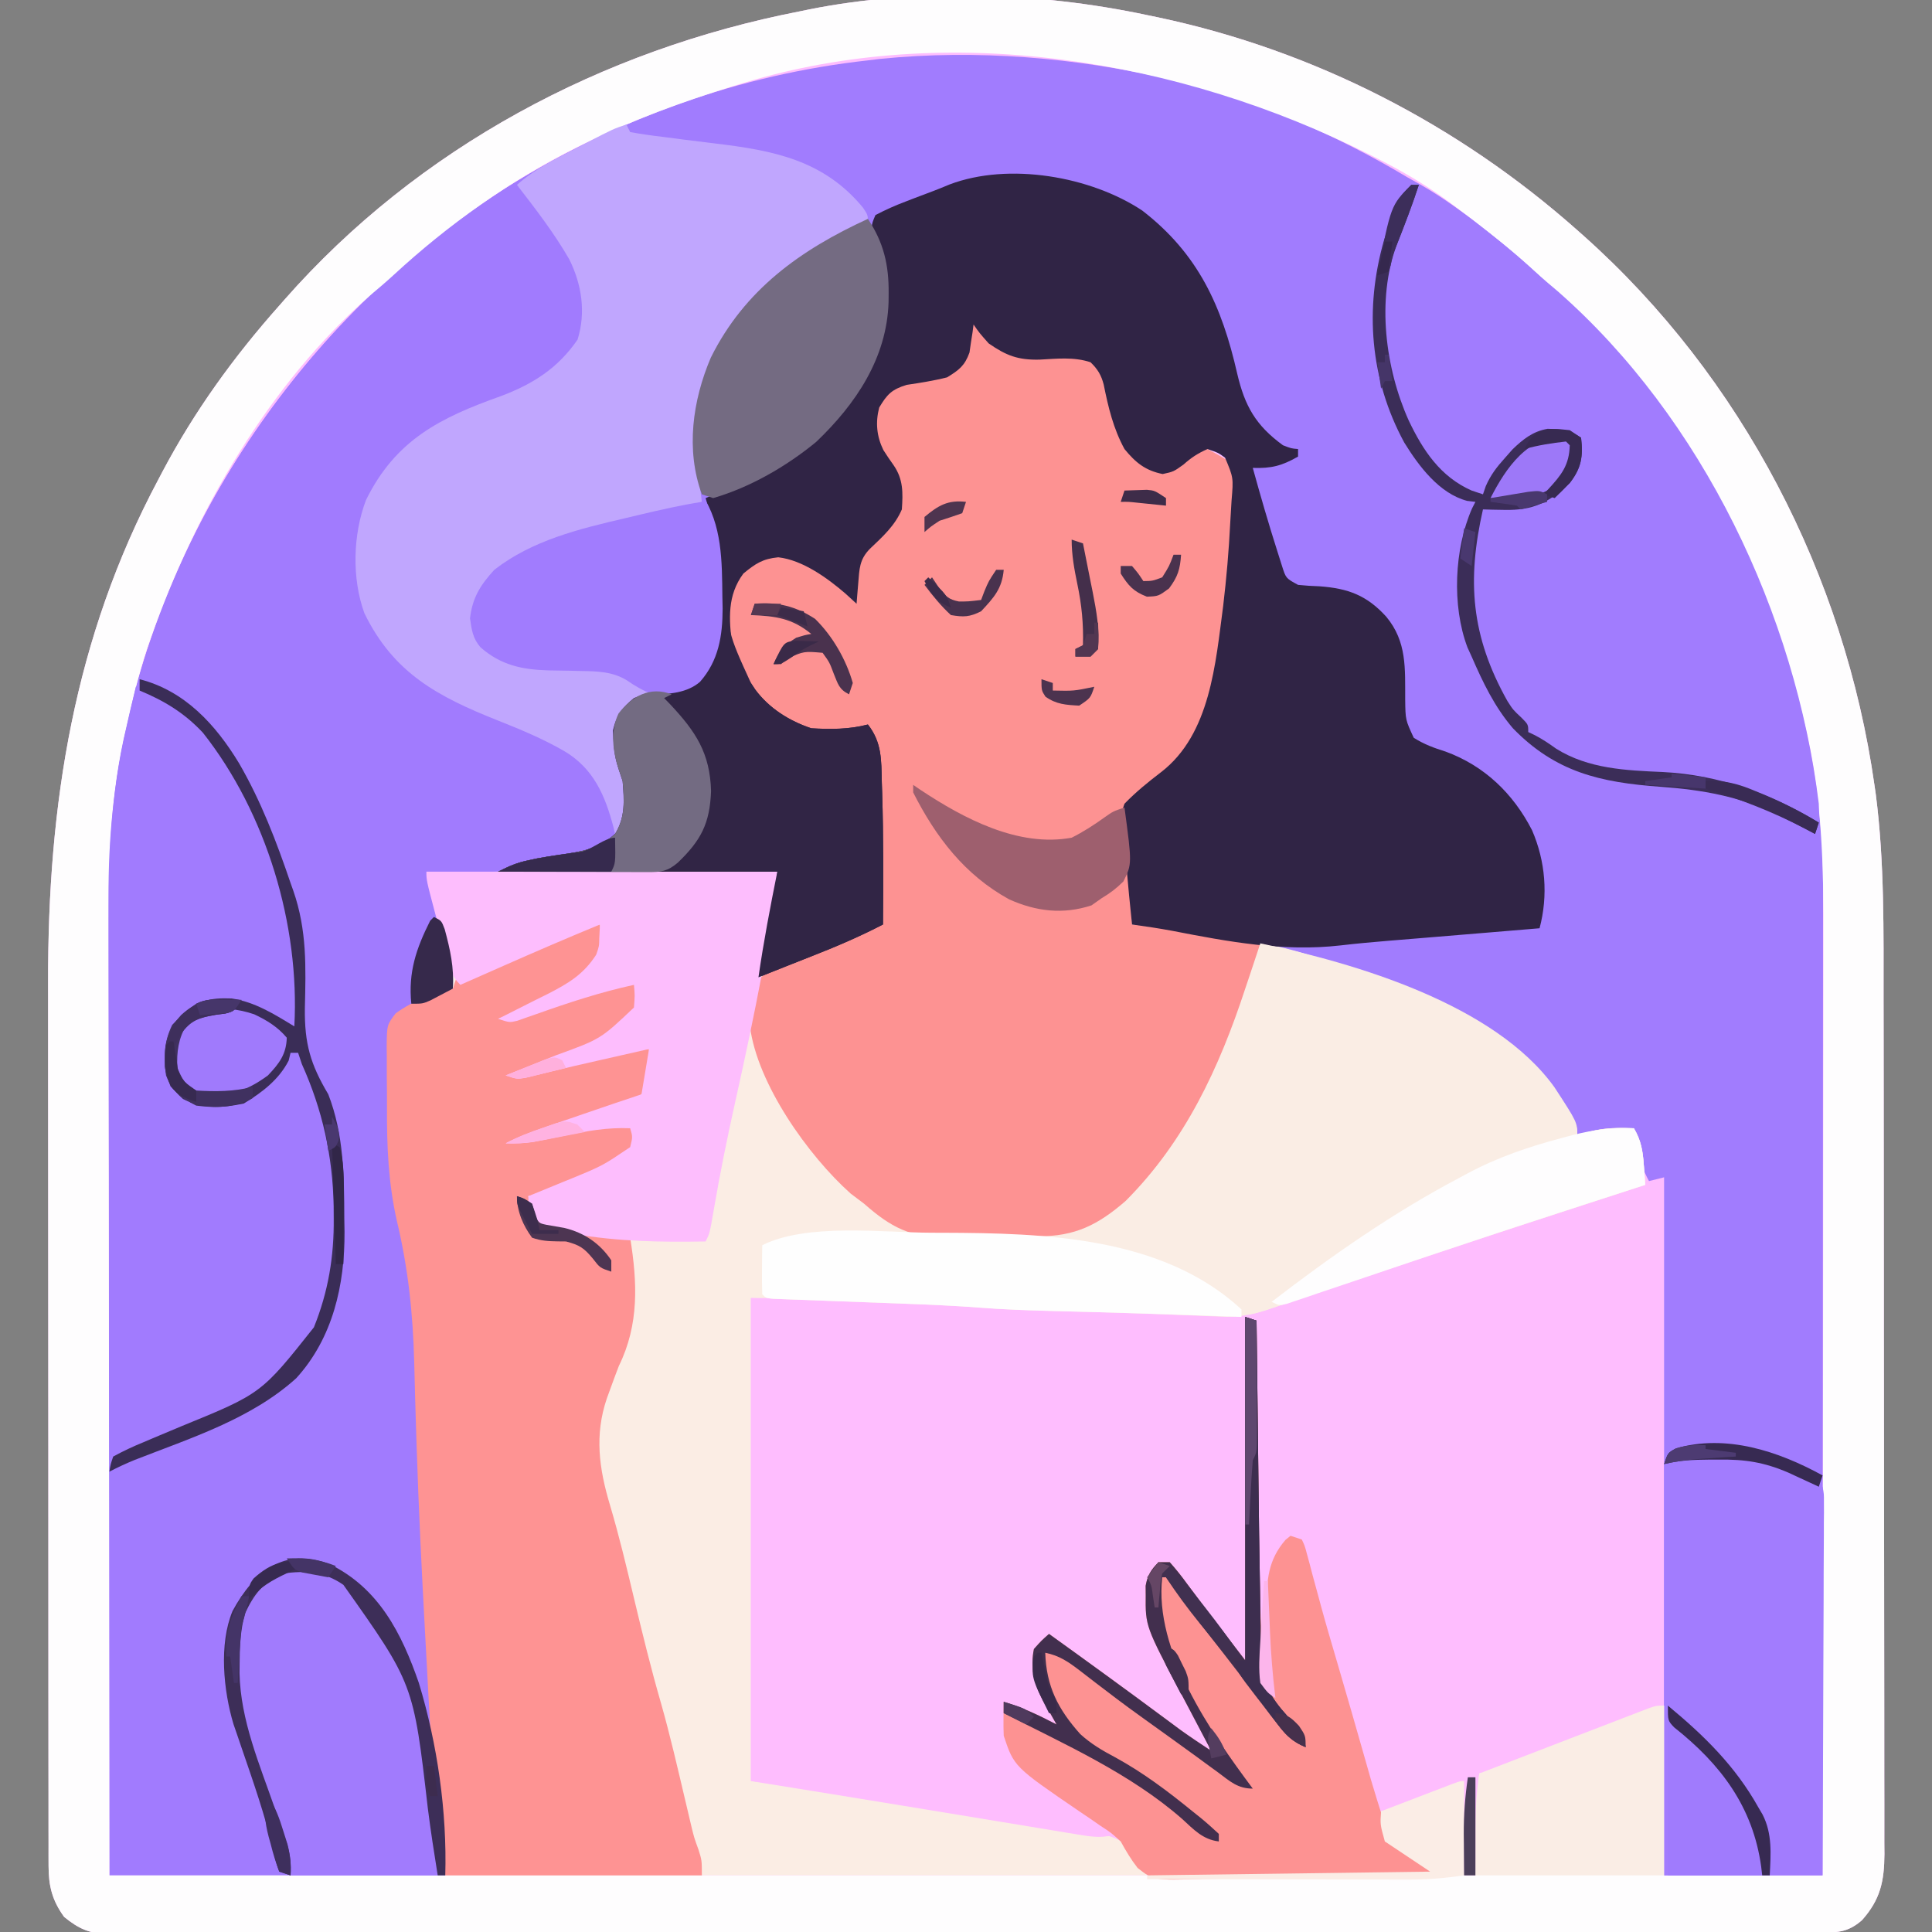<?xml version="1.0" encoding="UTF-8"?>
<svg version="1.1" xmlns="http://www.w3.org/2000/svg" width="512" height="512">
<rect width="100%" height="100%" fill="#808080" stroke="none"/>
<path d="M0 0 C1.514 0.313 1.514 0.313 3.059 0.633 C44.354 9.412 82.481 29.039 114 57 C114.556 57.493 115.112 57.986 115.685 58.494 C157.639 95.921 184.849 148.504 192.75 204.062 C192.866 204.863 192.981 205.663 193.101 206.488 C195.434 224.532 195.153 242.872 195.161 261.027 C195.166 263.58 195.171 266.133 195.176 268.686 C195.189 275.557 195.196 282.428 195.2 289.299 C195.203 293.597 195.207 297.895 195.212 302.192 C195.224 314.121 195.234 326.05 195.238 337.979 C195.238 338.738 195.238 339.498 195.238 340.28 C195.238 341.04 195.239 341.801 195.239 342.585 C195.239 344.126 195.24 345.667 195.24 347.208 C195.24 347.973 195.241 348.737 195.241 349.525 C195.245 361.954 195.262 374.383 195.286 386.812 C195.309 399.61 195.322 412.408 195.323 425.206 C195.324 432.378 195.33 439.549 195.348 446.72 C195.365 453.45 195.366 460.18 195.358 466.91 C195.357 469.379 195.361 471.848 195.371 474.317 C195.384 477.686 195.378 481.054 195.367 484.422 C195.376 485.4 195.384 486.377 195.392 487.385 C195.34 494.537 194.335 499.38 189.438 504.875 C185.477 508.328 182.543 508.144 177.493 508.134 C176.706 508.137 175.918 508.139 175.107 508.141 C172.441 508.148 169.775 508.148 167.109 508.147 C165.189 508.15 163.269 508.154 161.35 508.158 C156.053 508.168 150.756 508.172 145.459 508.175 C139.754 508.179 134.05 508.188 128.346 508.197 C114.559 508.217 100.773 508.227 86.986 508.236 C80.5 508.24 74.014 508.245 67.527 508.251 C45.975 508.268 24.422 508.282 2.87 508.289 C1.476 508.29 0.082 508.29 -1.313 508.291 C-2.004 508.291 -2.696 508.291 -3.408 508.292 C-6.911 508.293 -10.415 508.294 -13.918 508.295 C-14.961 508.296 -14.961 508.296 -16.025 508.296 C-38.571 508.304 -61.118 508.327 -83.664 508.36 C-107.492 508.394 -131.32 508.414 -155.147 508.417 C-168.14 508.419 -181.133 508.428 -194.125 508.453 C-205.188 508.475 -216.251 508.483 -227.313 508.474 C-232.96 508.469 -238.607 508.471 -244.255 508.49 C-249.421 508.508 -254.588 508.507 -259.755 508.491 C-261.627 508.489 -263.499 508.493 -265.371 508.505 C-267.911 508.52 -270.45 508.511 -272.99 508.495 C-273.721 508.505 -274.452 508.515 -275.206 508.526 C-280.254 508.457 -283.109 507.166 -287 504 C-290.169 499.629 -291.124 495.82 -291.129 490.491 C-291.133 489.136 -291.133 489.136 -291.138 487.752 C-291.137 486.763 -291.135 485.773 -291.134 484.754 C-291.136 483.7 -291.138 482.646 -291.141 481.559 C-291.147 478.014 -291.146 474.469 -291.145 470.924 C-291.148 468.386 -291.152 465.848 -291.155 463.309 C-291.163 457.118 -291.166 450.927 -291.167 444.735 C-291.168 439.69 -291.17 434.645 -291.173 429.6 C-291.182 415.262 -291.186 400.924 -291.185 386.586 C-291.185 385.813 -291.185 385.04 -291.185 384.243 C-291.185 383.469 -291.185 382.695 -291.185 381.897 C-291.185 369.409 -291.194 356.921 -291.208 344.434 C-291.223 331.577 -291.23 318.721 -291.229 305.864 C-291.229 298.661 -291.231 291.457 -291.242 284.254 C-291.252 277.455 -291.252 270.657 -291.245 263.858 C-291.243 261.384 -291.246 258.911 -291.252 256.437 C-291.361 209.192 -284.429 165.061 -262 123 C-261.659 122.351 -261.318 121.702 -260.966 121.034 C-252.491 105.003 -242.039 90.533 -230 77 C-229.558 76.497 -229.117 75.993 -228.662 75.475 C-193.182 35.111 -144.472 9.205 -92 -1 C-91.203 -1.165 -90.405 -1.33 -89.584 -1.5 C-61.024 -7.24 -28.381 -6.052 0 0 Z " fill="#FEBDFE" transform="translate(304,4)"/>
<path d="M0 0 C0.987 0.224 1.975 0.449 2.992 0.68 C24.134 6.015 44.33 14.849 63 26 C64.723 26.965 64.723 26.965 66.48 27.949 C70.001 29.957 73.334 32.2 76.625 34.562 C77.527 35.209 77.527 35.209 78.447 35.869 C84.922 40.579 91.001 45.703 97 51 C97.77 51.675 97.77 51.675 98.555 52.363 C141.273 89.986 168.536 144.79 172.788 201.53 C173.1 206.641 173.135 211.733 173.12 216.852 C173.122 218.528 173.122 218.528 173.123 220.239 C173.124 223.943 173.119 227.648 173.114 231.353 C173.113 234.025 173.113 236.696 173.114 239.368 C173.114 245.1 173.111 250.831 173.106 256.563 C173.098 264.849 173.095 273.136 173.094 281.422 C173.092 294.869 173.085 308.317 173.075 321.764 C173.066 334.82 173.059 347.875 173.055 360.93 C173.055 362.14 173.055 362.14 173.054 363.373 C173.053 367.417 173.052 371.461 173.05 375.506 C173.04 409.004 173.022 442.502 173 476 C159.14 476 145.28 476 131 476 C131 414.95 131 353.9 131 291 C129.68 291.33 128.36 291.66 127 292 C125.424 289.114 124.537 286.467 123.875 283.25 C123.707 282.451 123.54 281.652 123.367 280.828 C123.246 280.225 123.125 279.622 123 279 C117.849 278.91 113.11 279.213 108 280 C107.564 279.143 107.129 278.286 106.68 277.402 C92.619 250.407 62.15 241.052 34.562 232.125 C28.635 230.279 22.75 229.206 16.59 228.465 C11.243 227.773 5.982 226.714 0.691 225.684 C-2.869 225.024 -6.413 224.486 -10 224 C-10.545 218.791 -11.058 213.582 -11.504 208.363 C-11.76 205.376 -12.085 202.502 -12.59 199.543 C-12.98 196.547 -13.073 194.838 -12 192 C-8.964 188.863 -5.737 186.255 -2.277 183.609 C10.783 173.537 12.129 154.762 14.16 139.531 C15.028 132.222 15.66 124.917 16.023 117.566 C16.123 115.593 16.249 113.621 16.376 111.649 C16.883 105.604 16.883 105.604 14.651 100.273 C12.861 98.973 12.861 98.973 10 98 C7.454 99.131 5.724 100.247 3.625 102.125 C1 104 1 104 -1.875 104.625 C-6.468 103.706 -9.058 101.601 -12 98 C-14.956 92.591 -16.3 86.909 -17.508 80.914 C-18.155 78.397 -19.128 76.797 -21 75 C-25.408 73.531 -29.892 74.066 -34.488 74.303 C-40.185 74.438 -43.309 73.263 -48 70 C-50.438 67.25 -50.438 67.25 -52 65 C-52.086 65.675 -52.173 66.351 -52.262 67.047 C-52.472 68.385 -52.472 68.385 -52.688 69.75 C-52.815 70.632 -52.943 71.513 -53.074 72.422 C-54.333 75.929 -55.844 77.055 -59 79 C-62.561 79.91 -66.091 80.442 -69.723 80.996 C-73.689 82.211 -74.888 83.477 -77 87 C-78.026 90.942 -77.684 94.591 -75.906 98.254 C-75.041 99.62 -74.138 100.963 -73.191 102.273 C-70.605 106.022 -70.696 109.588 -71 114 C-72.841 118.332 -76.116 121.251 -79.477 124.449 C-82.256 127.278 -82.249 129.778 -82.562 133.625 C-82.646 134.628 -82.73 135.631 -82.816 136.664 C-82.877 137.435 -82.938 138.206 -83 139 C-83.969 138.113 -84.939 137.226 -85.938 136.312 C-90.762 132.158 -97.301 127.42 -103.75 126.688 C-107.886 127.085 -109.809 128.376 -113 131 C-117.311 136.837 -116.813 143.033 -116 150 C-114.8 153.7 -113.158 156.775 -111 160 C-110.616 160.584 -110.232 161.168 -109.836 161.77 C-106.143 166.731 -100.805 170.065 -95 172 C-89.951 172.291 -84.914 172.31 -80 171 C-76.262 175.77 -76.449 180.445 -76.312 186.25 C-76.279 187.243 -76.246 188.237 -76.211 189.26 C-75.864 200.836 -75.905 212.42 -76 224 C-81.942 227.078 -87.96 229.682 -94.188 232.125 C-95.063 232.472 -95.939 232.819 -96.842 233.176 C-98.508 233.835 -100.174 234.493 -101.841 235.149 C-104.231 236.091 -106.617 237.043 -109 238 C-107.65 228.581 -105.87 219.348 -104 210 C-134.69 210 -165.38 210 -197 210 C-195.35 215.61 -193.7 221.22 -192 227 C-190.435 232.476 -189.779 235.576 -190 241 C-191.481 241.723 -191.481 241.723 -192.992 242.461 C-194.287 243.099 -195.581 243.737 -196.875 244.375 C-197.526 244.692 -198.177 245.009 -198.848 245.336 C-201.582 246.689 -203.828 247.828 -206 250 C-206.238 252.806 -206.352 255.51 -206.371 258.32 C-206.382 259.163 -206.393 260.007 -206.404 260.875 C-206.431 263.625 -206.437 266.375 -206.438 269.125 C-206.44 270.054 -206.443 270.984 -206.446 271.941 C-206.452 286 -205.492 299.067 -201.573 312.653 C-199.962 319.257 -199.784 325.864 -199.605 332.621 C-199.539 334.824 -199.472 337.027 -199.404 339.23 C-199.369 340.401 -199.335 341.572 -199.299 342.779 C-198.566 366.893 -197.466 390.978 -196.131 415.067 C-196.001 417.417 -195.874 419.768 -195.746 422.119 C-194.602 443.884 -194.602 443.884 -192.367 465.559 C-192 469 -192 469 -192 476 C-221.37 476 -250.74 476 -281 476 C-281.044 441.4 -281.081 406.801 -281.102 372.201 C-281.105 368.109 -281.107 364.016 -281.11 359.923 C-281.11 359.109 -281.111 358.294 -281.111 357.455 C-281.12 344.294 -281.136 331.134 -281.154 317.974 C-281.173 304.452 -281.184 290.93 -281.188 277.409 C-281.191 269.077 -281.2 260.746 -281.216 252.414 C-281.226 246.687 -281.23 240.96 -281.227 235.233 C-281.226 231.937 -281.229 228.642 -281.238 225.347 C-281.288 207.507 -280.751 190.158 -276.812 172.688 C-276.492 171.25 -276.492 171.25 -276.165 169.784 C-262.664 111.527 -225.336 60.087 -174.938 28.2 C-145.909 10.234 -113.97 -1.229 -80 -5 C-78.915 -5.131 -77.829 -5.263 -76.711 -5.398 C-51.023 -7.96 -25.084 -5.75 0 0 Z " fill="#A17CFE" transform="translate(310,21)"/>
<path d="M0 0 C0.557 0.743 1.114 1.485 1.688 2.25 C4.734 5.872 7.477 8.492 12 10 C15.56 9.993 19.107 9.925 22.664 9.785 C27.316 9.696 30.194 10.014 34 13 C36.538 16.102 37.251 18.954 37.938 22.812 C39.069 29.035 40.99 33.884 45.375 38.5 C48.714 40.408 50.209 40.758 54 40 C56.557 38.216 58.791 36.196 61 34 C64.113 35.499 67.046 37.212 70 39 C69.24 101.409 69.24 101.409 54.27 118.812 C51.837 121.157 49.263 122.999 46.5 124.938 C43.11 127.501 43.11 127.501 41.332 131.203 C41.309 134.188 41.652 137.033 42 140 C42.154 142.755 42.267 145.51 42.38 148.267 C42.555 152.513 42.778 156.756 43 161 C44.398 161.056 44.398 161.056 45.824 161.113 C53.303 161.499 60.238 162.262 67.512 164.184 C70.575 164.9 73.572 165.405 76.68 165.875 C82.825 166.877 88.555 168.545 94.438 170.562 C95.466 170.911 96.494 171.26 97.554 171.619 C121.348 179.847 147.569 189.023 159.938 212.5 C161 215 161 215 161 217 C161.99 216.67 162.98 216.34 164 216 C168.086 214.813 171.763 214.851 176 215 C177.913 218.266 178.357 220.994 178.625 224.75 C178.7 225.735 178.775 226.72 178.852 227.734 C178.901 228.482 178.95 229.23 179 230 C178.012 230.319 177.023 230.639 176.005 230.968 C157.287 237.02 138.587 243.122 119.926 249.348 C119.247 249.574 118.568 249.801 117.869 250.034 C111.074 252.301 104.281 254.571 97.489 256.846 C95.551 257.495 93.613 258.144 91.674 258.792 C89.283 259.592 86.893 260.393 84.503 261.195 C82.907 261.729 82.907 261.729 81.28 262.273 C79.889 262.739 79.889 262.739 78.469 263.215 C74.237 264.561 70.922 265.1 66.461 264.914 C65.34 264.871 64.218 264.828 63.063 264.783 C61.846 264.731 60.629 264.679 59.375 264.625 C56.757 264.522 54.138 264.421 51.52 264.32 C50.835 264.293 50.15 264.267 49.445 264.239 C44.301 264.04 39.157 263.882 34.012 263.742 C33.264 263.722 32.517 263.701 31.747 263.68 C28.809 263.6 25.872 263.52 22.934 263.446 C20.884 263.394 18.835 263.338 16.785 263.281 C15.619 263.251 14.452 263.221 13.25 263.189 C7.16 262.918 1.081 262.434 -5 262 C-22.49 261.34 -39.98 260.68 -58 260 C-58 302.24 -58 344.48 -58 388 C-52.06 388.66 -46.12 389.32 -40 390 C-30.081 391.456 -30.081 391.456 -26.68 392.005 C-25.547 392.187 -25.547 392.187 -24.391 392.373 C-23.617 392.497 -22.844 392.622 -22.047 392.75 C-20.405 393.012 -18.764 393.273 -17.123 393.534 C-13.724 394.076 -10.326 394.621 -6.928 395.168 C-2.585 395.867 1.759 396.557 6.103 397.246 C9.476 397.781 12.847 398.321 16.218 398.862 C17.82 399.119 19.423 399.374 21.026 399.627 C23.258 399.981 25.489 400.341 27.72 400.703 C29.617 401.007 29.617 401.007 31.552 401.317 C37.177 402.431 41.048 403.213 44.375 408.062 C44.878 408.775 45.38 409.488 45.898 410.223 C47 412 47 412 47 413 C-14.38 413 -75.76 413 -139 413 C-142.454 384.219 -142.454 384.219 -143.098 371.812 C-143.177 370.389 -143.257 368.965 -143.337 367.542 C-143.547 363.798 -143.745 360.054 -143.941 356.31 C-144.064 353.969 -144.191 351.627 -144.32 349.286 C-145.236 332.591 -146.058 315.899 -146.594 299.188 C-146.636 297.884 -146.678 296.581 -146.722 295.238 C-146.914 289.165 -147.086 283.093 -147.229 277.02 C-147.569 264.01 -148.829 252.111 -151.848 239.44 C-154.098 229.421 -154.495 219.813 -154.446 209.571 C-154.437 206.778 -154.467 203.986 -154.498 201.193 C-154.5 199.406 -154.499 197.619 -154.496 195.832 C-154.507 195.003 -154.519 194.174 -154.53 193.32 C-154.461 187.609 -154.461 187.609 -152.139 184.541 C-149.649 182.747 -147.188 181.478 -144.375 180.25 C-143.413 179.822 -142.452 179.394 -141.461 178.953 C-139 178 -139 178 -137 178 C-138.784 169.228 -140.842 160.608 -143.23 151.984 C-144 149 -144 149 -144 147 C-113.31 147 -82.62 147 -51 147 C-51.649 153.486 -52.38 159.746 -53.562 166.125 C-53.701 166.891 -53.84 167.656 -53.982 168.445 C-54.318 170.298 -54.659 172.149 -55 174 C-54.416 173.748 -53.832 173.497 -53.231 173.237 C-50.53 172.074 -47.827 170.912 -45.125 169.75 C-44.207 169.354 -43.289 168.959 -42.344 168.551 C-36.265 165.94 -30.155 163.426 -24 161 C-23.896 148.39 -23.896 135.79 -24.375 123.188 C-24.406 122.223 -24.437 121.258 -24.469 120.263 C-24.527 118.917 -24.527 118.917 -24.586 117.543 C-24.617 116.759 -24.649 115.976 -24.681 115.169 C-25.033 112.778 -25.813 111.09 -27 109 C-27.619 109.165 -28.238 109.33 -28.875 109.5 C-38.06 110.97 -44.266 110.038 -51.875 104.68 C-57.718 100.071 -61.671 94.06 -64 87 C-64.617 80.868 -64.921 75.055 -62.375 69.375 C-58.91 65.91 -56.051 63.357 -51.125 62.5 C-42.661 63.854 -37.032 69.247 -31 75 C-31.009 74.371 -31.018 73.742 -31.027 73.094 C-30.768 65.602 -28.355 62.062 -23 57 C-22.176 56.24 -22.176 56.24 -21.336 55.465 C-19.198 53.12 -18.991 50.911 -18.688 47.812 C-19.166 41.969 -21.795 37.808 -25 33 C-25.835 28.384 -25.408 24.848 -23.375 20.625 C-19.723 16.782 -14.282 16.523 -9.277 15.738 C-5.929 14.984 -4.3 14.524 -2 12 C-1.087 9.055 -1.087 9.055 -0.75 5.812 C-0.6 4.726 -0.451 3.639 -0.297 2.52 C-0.15 1.272 -0.15 1.272 0 0 Z " fill="#FBEDE4" transform="translate(257,84)"/>
<path d="M0 0 C0.33 0.66 0.66 1.32 1 2 C3.87 2.524 6.681 2.924 9.574 3.262 C11.376 3.496 13.177 3.731 14.979 3.967 C17.812 4.328 20.645 4.683 23.482 5.018 C38.967 6.875 52.315 9.408 62.742 22.082 C64 24 64 24 64 26 C62.693 26.601 62.693 26.601 61.359 27.215 C41.448 36.718 27.699 49.71 20.059 70.57 C17.577 79.975 18.795 90.471 20 100 C11.287 102.691 2.622 105.155 -6.312 107 C-17.233 109.313 -29.915 112.86 -37.441 121.691 C-40.063 125.775 -40.616 129.25 -40 134 C-38.303 138.56 -35.58 140.133 -31.394 142.155 C-27.04 143.692 -22.637 143.559 -18.062 143.562 C-8.725 143.607 -0.895 144.651 7 150 C6.01 150.66 5.02 151.32 4 152 C0.463 154.54 0.463 154.54 -2 158 C-2.347 162.49 -2.43 166.709 -1 171 C0.749 176.247 0.9 181.701 -1.125 186.875 C-6.041 192.446 -10.854 193.569 -17.957 194.566 C-22.643 195.234 -27.283 196.226 -31.837 197.523 C-34.145 198.032 -36.185 198.114 -38.547 198.098 C-39.391 198.094 -40.236 198.091 -41.105 198.088 C-41.978 198.08 -42.851 198.071 -43.75 198.062 C-44.638 198.058 -45.526 198.053 -46.441 198.049 C-48.628 198.037 -50.814 198.021 -53 198 C-52.662 199.146 -52.325 200.292 -51.977 201.473 C-51.526 203.003 -51.076 204.533 -50.625 206.062 C-50.403 206.815 -50.182 207.567 -49.953 208.342 C-49.51 209.846 -49.071 211.35 -48.634 212.856 C-48.063 214.786 -47.452 216.705 -46.836 218.621 C-45.95 222.201 -45.85 225.326 -46 229 C-47.481 229.723 -47.481 229.723 -48.992 230.461 C-50.287 231.099 -51.581 231.737 -52.875 232.375 C-53.526 232.692 -54.177 233.009 -54.848 233.336 C-57.582 234.689 -59.828 235.828 -62 238 C-62.238 240.806 -62.352 243.51 -62.371 246.32 C-62.387 247.585 -62.387 247.585 -62.404 248.875 C-62.431 251.625 -62.437 254.375 -62.438 257.125 C-62.44 258.054 -62.443 258.984 -62.446 259.941 C-62.452 274 -61.492 287.067 -57.573 300.653 C-55.962 307.257 -55.784 313.864 -55.605 320.621 C-55.539 322.824 -55.472 325.027 -55.404 327.23 C-55.369 328.401 -55.335 329.572 -55.299 330.779 C-54.566 354.893 -53.466 378.978 -52.131 403.067 C-52.001 405.417 -51.874 407.768 -51.746 410.119 C-50.602 431.884 -50.602 431.884 -48.367 453.559 C-48 457 -48 457 -48 464 C-77.37 464 -106.74 464 -137 464 C-137.044 429.4 -137.081 394.801 -137.102 360.201 C-137.105 356.109 -137.107 352.016 -137.11 347.923 C-137.11 347.109 -137.111 346.294 -137.111 345.455 C-137.12 332.294 -137.136 319.134 -137.154 305.974 C-137.173 292.452 -137.184 278.93 -137.188 265.409 C-137.191 257.077 -137.2 248.746 -137.216 240.414 C-137.226 234.687 -137.23 228.96 -137.227 223.233 C-137.226 219.937 -137.229 216.642 -137.238 213.347 C-137.288 195.507 -136.751 178.158 -132.812 160.688 C-132.492 159.25 -132.492 159.25 -132.165 157.784 C-118.665 99.531 -81.34 48.092 -30.947 16.204 C-20.986 10.044 -10.734 4.687 0 0 Z " fill="#A17BFE" transform="translate(166,33)"/>
<path d="M0 0 C1.514 0.313 1.514 0.313 3.059 0.633 C44.354 9.412 82.481 29.039 114 57 C114.556 57.493 115.112 57.986 115.685 58.494 C157.639 95.921 184.849 148.504 192.75 204.062 C192.866 204.863 192.981 205.663 193.101 206.488 C195.434 224.532 195.153 242.872 195.161 261.027 C195.166 263.58 195.171 266.133 195.176 268.686 C195.189 275.557 195.196 282.428 195.2 289.299 C195.203 293.597 195.207 297.895 195.212 302.192 C195.224 314.121 195.234 326.05 195.238 337.979 C195.238 338.738 195.238 339.498 195.238 340.28 C195.238 341.04 195.239 341.801 195.239 342.585 C195.239 344.126 195.24 345.667 195.24 347.208 C195.24 347.973 195.241 348.737 195.241 349.525 C195.245 361.954 195.262 374.383 195.286 386.812 C195.309 399.61 195.322 412.408 195.323 425.206 C195.324 432.378 195.33 439.549 195.348 446.72 C195.365 453.45 195.366 460.18 195.358 466.91 C195.357 469.379 195.361 471.848 195.371 474.317 C195.384 477.686 195.378 481.054 195.367 484.422 C195.376 485.4 195.384 486.377 195.392 487.385 C195.34 494.537 194.335 499.38 189.438 504.875 C185.477 508.328 182.543 508.144 177.493 508.134 C176.706 508.137 175.918 508.139 175.107 508.141 C172.441 508.148 169.775 508.148 167.109 508.147 C165.189 508.15 163.269 508.154 161.35 508.158 C156.053 508.168 150.756 508.172 145.459 508.175 C139.754 508.179 134.05 508.188 128.346 508.197 C114.559 508.217 100.773 508.227 86.986 508.236 C80.5 508.24 74.014 508.245 67.527 508.251 C45.975 508.268 24.422 508.282 2.87 508.289 C1.476 508.29 0.082 508.29 -1.313 508.291 C-2.004 508.291 -2.696 508.291 -3.408 508.292 C-6.911 508.293 -10.415 508.294 -13.918 508.295 C-14.961 508.296 -14.961 508.296 -16.025 508.296 C-38.571 508.304 -61.118 508.327 -83.664 508.36 C-107.492 508.394 -131.32 508.414 -155.147 508.417 C-168.14 508.419 -181.133 508.428 -194.125 508.453 C-205.188 508.475 -216.251 508.483 -227.313 508.474 C-232.96 508.469 -238.607 508.471 -244.255 508.49 C-249.421 508.508 -254.588 508.507 -259.755 508.491 C-261.627 508.489 -263.499 508.493 -265.371 508.505 C-267.911 508.52 -270.45 508.511 -272.99 508.495 C-273.721 508.505 -274.452 508.515 -275.206 508.526 C-280.254 508.457 -283.109 507.166 -287 504 C-290.169 499.629 -291.124 495.82 -291.129 490.491 C-291.133 489.136 -291.133 489.136 -291.138 487.752 C-291.137 486.763 -291.135 485.773 -291.134 484.754 C-291.136 483.7 -291.138 482.646 -291.141 481.559 C-291.147 478.014 -291.146 474.469 -291.145 470.924 C-291.148 468.386 -291.152 465.848 -291.155 463.309 C-291.163 457.118 -291.166 450.927 -291.167 444.735 C-291.168 439.69 -291.17 434.645 -291.173 429.6 C-291.182 415.262 -291.186 400.924 -291.185 386.586 C-291.185 385.813 -291.185 385.04 -291.185 384.243 C-291.185 383.469 -291.185 382.695 -291.185 381.897 C-291.185 369.409 -291.194 356.921 -291.208 344.434 C-291.223 331.577 -291.23 318.721 -291.229 305.864 C-291.229 298.661 -291.231 291.457 -291.242 284.254 C-291.252 277.455 -291.252 270.657 -291.245 263.858 C-291.243 261.384 -291.246 258.911 -291.252 256.437 C-291.361 209.192 -284.429 165.061 -262 123 C-261.659 122.351 -261.318 121.702 -260.966 121.034 C-252.491 105.003 -242.039 90.533 -230 77 C-229.558 76.497 -229.117 75.993 -228.662 75.475 C-193.182 35.111 -144.472 9.205 -92 -1 C-91.203 -1.165 -90.405 -1.33 -89.584 -1.5 C-61.024 -7.24 -28.381 -6.052 0 0 Z M-107 18 C-108.358 18.412 -108.358 18.412 -109.743 18.833 C-123.235 22.999 -136.313 27.788 -149 34 C-149.653 34.319 -150.305 34.639 -150.978 34.968 C-168.785 43.813 -185.148 55.46 -199.746 68.934 C-201.746 70.767 -203.793 72.51 -205.875 74.25 C-232.648 97.676 -252.324 131.75 -264 165 C-264.503 166.427 -264.503 166.427 -265.016 167.883 C-267.319 174.883 -269.01 182.002 -270.625 189.188 C-270.831 190.083 -271.038 190.978 -271.25 191.9 C-275.164 209.911 -275.281 227.846 -275.227 246.196 C-275.225 248.941 -275.227 251.687 -275.228 254.432 C-275.229 260.999 -275.22 267.566 -275.207 274.132 C-275.192 281.742 -275.191 289.352 -275.189 296.963 C-275.179 317.017 -275.151 337.071 -275.125 357.125 C-275.084 401.964 -275.043 446.803 -275 493 C-159.17 493 -43.34 493 76 493 C72.276 489.276 69.409 486.645 65 484 C64.34 484 63.68 484 63 484 C62.67 481.36 62.34 478.72 62 476 C62.654 475.898 63.307 475.796 63.98 475.691 C67.908 474.792 71.558 473.383 75.312 471.938 C77.849 470.968 80.386 469.999 83 469 C83.33 476.92 83.66 484.84 84 493 C84.99 493 85.98 493 87 493 C87.33 484.09 87.66 475.18 88 466 C89.65 465.67 91.3 465.34 93 465 C94.548 464.478 96.084 463.918 97.607 463.326 C98.487 462.986 99.368 462.645 100.275 462.295 C101.212 461.928 102.148 461.561 103.113 461.184 C104.083 460.808 105.052 460.432 106.051 460.044 C109.14 458.846 112.226 457.642 115.312 456.438 C117.409 455.623 119.506 454.808 121.604 453.994 C126.738 452.001 131.869 450 137 448 C137 462.85 137 477.7 137 493 C150.86 493 164.72 493 179 493 C179.045 458.834 179.081 424.667 179.102 390.501 C179.105 386.457 179.107 382.414 179.11 378.37 C179.11 377.565 179.111 376.76 179.111 375.931 C179.12 362.937 179.136 349.944 179.154 336.951 C179.173 323.595 179.184 310.24 179.188 296.884 C179.191 288.658 179.199 280.433 179.216 272.207 C179.226 266.549 179.23 260.89 179.227 255.232 C179.226 251.978 179.229 248.725 179.238 245.472 C179.294 226.048 178.947 206.762 174.25 187.812 C173.987 186.719 173.724 185.626 173.453 184.5 C159.958 129.783 127.026 84.261 82 51 C80.554 49.927 80.554 49.927 79.078 48.832 C73.315 44.675 67.338 41.205 61 38 C60.269 37.63 59.538 37.259 58.784 36.878 C8.839 11.796 -52.575 1.423 -107 18 Z " fill="#FEFDFE" transform="translate(304,4)"/>
<path d="M0 0 C0.557 0.743 1.114 1.485 1.688 2.25 C4.734 5.872 7.477 8.492 12 10 C15.56 9.993 19.107 9.925 22.664 9.785 C27.316 9.696 30.194 10.014 34 13 C36.538 16.102 37.251 18.954 37.938 22.812 C39.069 29.035 40.99 33.884 45.375 38.5 C48.714 40.408 50.209 40.758 54 40 C56.557 38.216 58.791 36.196 61 34 C64.113 35.499 67.046 37.212 70 39 C69.24 101.409 69.24 101.409 54.27 118.812 C51.837 121.157 49.263 122.999 46.5 124.938 C43.11 127.501 43.11 127.501 41.332 131.203 C41.309 134.188 41.652 137.033 42 140 C42.154 142.755 42.267 145.51 42.38 148.267 C42.555 152.513 42.778 156.756 43 161 C43.862 161.026 44.725 161.052 45.613 161.078 C56.37 161.578 66.522 163.575 77 166 C70.692 194.719 57.67 222.599 34 241 C29.47 243.677 26.317 244.341 21.078 244.188 C19.101 244.145 19.101 244.145 17.084 244.102 C16.407 244.083 15.73 244.064 15.033 244.044 C11.808 243.974 8.585 244.029 5.359 244.062 C2.823 244.044 0.286 244.023 -2.25 244 C-3.521 244.019 -4.792 244.039 -6.102 244.059 C-15.706 243.91 -20.87 241.306 -28 235 C-29.183 234.098 -30.369 233.201 -31.562 232.312 C-42.817 222.264 -56.341 203.227 -58.253 187.983 C-58.312 185.938 -58.312 185.938 -58 182 C-57.876 180.206 -57.876 180.206 -57.75 178.375 C-54.856 172.793 -49.608 171.291 -44 169 C-43.168 168.657 -42.335 168.315 -41.478 167.961 C-35.674 165.585 -29.846 163.271 -24 161 C-23.896 148.39 -23.896 135.79 -24.375 123.188 C-24.406 122.223 -24.437 121.258 -24.469 120.263 C-24.507 119.366 -24.546 118.468 -24.586 117.543 C-24.617 116.759 -24.649 115.976 -24.681 115.169 C-25.033 112.778 -25.813 111.09 -27 109 C-27.619 109.165 -28.238 109.33 -28.875 109.5 C-38.06 110.97 -44.266 110.038 -51.875 104.68 C-57.718 100.071 -61.671 94.06 -64 87 C-64.617 80.868 -64.921 75.055 -62.375 69.375 C-58.91 65.91 -56.051 63.357 -51.125 62.5 C-42.661 63.854 -37.032 69.247 -31 75 C-31.009 74.371 -31.018 73.742 -31.027 73.094 C-30.768 65.602 -28.355 62.062 -23 57 C-22.451 56.493 -21.902 55.987 -21.336 55.465 C-19.198 53.12 -18.991 50.911 -18.688 47.812 C-19.166 41.969 -21.795 37.808 -25 33 C-25.835 28.384 -25.408 24.848 -23.375 20.625 C-19.723 16.782 -14.282 16.523 -9.277 15.738 C-5.929 14.984 -4.3 14.524 -2 12 C-1.087 9.055 -1.087 9.055 -0.75 5.812 C-0.6 4.726 -0.451 3.639 -0.297 2.52 C-0.199 1.688 -0.101 0.857 0 0 Z " fill="#FD9292" transform="translate(257,84)"/>
<path d="M0 0 C14.814 11.459 21.05 25.26 25.129 43.18 C27.143 51.789 30.043 56.915 37.258 62.176 C39.475 63.029 39.475 63.029 41.258 63.176 C41.258 63.836 41.258 64.496 41.258 65.176 C36.965 67.629 34.165 68.341 29.258 68.176 C31.314 75.633 33.463 83.058 35.82 90.426 C36.213 91.668 36.607 92.911 37.012 94.191 C38.041 97.431 38.041 97.431 41.258 99.176 C43.148 99.372 45.046 99.488 46.945 99.551 C54.515 100.099 59.498 101.947 64.633 107.613 C70.159 114.266 69.603 121.361 69.648 129.604 C69.719 134.951 69.719 134.951 71.914 139.691 C74.668 141.436 77.273 142.385 80.383 143.363 C90.645 147.129 98.271 154.465 103.258 164.176 C106.831 172.41 107.568 181.482 105.258 190.176 C102.819 190.379 100.38 190.582 97.942 190.785 C95.798 190.964 93.654 191.143 91.51 191.322 C85.886 191.791 80.261 192.258 74.637 192.719 C73.577 192.806 72.517 192.893 71.426 192.983 C69.406 193.149 67.387 193.314 65.367 193.478 C61.064 193.833 56.773 194.219 52.484 194.723 C37.331 196.449 22.766 193.745 7.949 190.859 C4.389 190.2 0.844 189.662 -2.742 189.176 C-3.288 183.967 -3.8 178.758 -4.246 173.539 C-4.502 170.552 -4.827 167.678 -5.332 164.719 C-5.722 161.723 -5.816 160.014 -4.742 157.176 C-1.706 154.039 1.52 151.431 4.98 148.785 C18.041 138.713 19.387 119.938 21.418 104.707 C22.286 97.398 22.918 90.093 23.281 82.742 C23.381 80.768 23.507 78.796 23.634 76.824 C24.141 70.78 24.141 70.78 21.909 65.449 C20.119 64.149 20.119 64.149 17.258 63.176 C14.712 64.307 12.982 65.422 10.883 67.301 C8.258 69.176 8.258 69.176 5.383 69.801 C0.79 68.882 -1.8 66.777 -4.742 63.176 C-7.698 57.767 -9.043 52.085 -10.25 46.09 C-10.897 43.572 -11.87 41.973 -13.742 40.176 C-18.15 38.707 -22.634 39.242 -27.23 39.479 C-32.927 39.614 -36.051 38.439 -40.742 35.176 C-43.18 32.426 -43.18 32.426 -44.742 30.176 C-44.872 31.189 -44.872 31.189 -45.004 32.223 C-45.144 33.115 -45.285 34.007 -45.43 34.926 C-45.557 35.807 -45.685 36.689 -45.816 37.598 C-47.076 41.104 -48.586 42.231 -51.742 44.176 C-55.303 45.085 -58.833 45.618 -62.465 46.172 C-66.431 47.387 -67.631 48.653 -69.742 52.176 C-70.768 56.118 -70.426 59.766 -68.648 63.43 C-67.783 64.795 -66.88 66.138 -65.934 67.449 C-63.347 71.197 -63.438 74.764 -63.742 79.176 C-65.583 83.508 -68.858 86.427 -72.219 89.625 C-74.998 92.454 -74.992 94.954 -75.305 98.801 C-75.43 100.305 -75.43 100.305 -75.559 101.84 C-75.619 102.611 -75.68 103.382 -75.742 104.176 C-77.196 102.845 -77.196 102.845 -78.68 101.488 C-83.504 97.334 -90.043 92.596 -96.492 91.863 C-100.628 92.261 -102.551 93.552 -105.742 96.176 C-110.054 102.013 -109.555 108.209 -108.742 115.176 C-107.542 118.875 -105.9 121.951 -103.742 125.176 C-103.358 125.76 -102.974 126.344 -102.578 126.945 C-98.885 131.907 -93.547 135.241 -87.742 137.176 C-82.693 137.467 -77.656 137.486 -72.742 136.176 C-69.004 140.946 -69.191 145.621 -69.055 151.426 C-69.021 152.419 -68.988 153.412 -68.953 154.436 C-68.606 166.012 -68.647 177.596 -68.742 189.176 C-74.684 192.254 -80.702 194.858 -86.93 197.301 C-87.806 197.648 -88.682 197.994 -89.584 198.352 C-91.25 199.011 -92.916 199.669 -94.583 200.325 C-96.973 201.267 -99.359 202.218 -101.742 203.176 C-100.392 193.756 -98.612 184.524 -96.742 175.176 C-121.162 175.176 -145.582 175.176 -170.742 175.176 C-167.743 173.676 -165.873 172.84 -162.742 172.176 C-161.962 172.008 -161.182 171.841 -160.379 171.668 C-158.493 171.316 -156.598 171.014 -154.699 170.746 C-148.71 169.898 -144.317 169.269 -139.742 165.176 C-136.984 160.725 -137.32 156.256 -137.742 151.176 C-138.072 150.186 -138.402 149.196 -138.742 148.176 C-139.691 145.33 -140.034 143.152 -140.18 140.176 C-140.22 139.371 -140.26 138.567 -140.301 137.738 C-139.489 134.014 -137.662 131.526 -134.742 129.176 C-132.116 128.08 -129.479 127.583 -126.68 127.113 C-121.037 126.143 -121.037 126.143 -116.371 122.93 C-112.439 116.281 -112.392 110.224 -112.43 102.676 C-112.431 101.612 -112.432 100.548 -112.434 99.451 C-112.532 91.353 -113.437 83.971 -115.742 76.176 C-114.57 75.691 -113.399 75.206 -112.191 74.707 C-102.904 70.78 -94.485 66.778 -86.742 60.176 C-86.091 59.624 -85.44 59.072 -84.77 58.504 C-75.982 50.392 -69.114 38.812 -68.398 26.762 C-68.353 25.171 -68.321 23.58 -68.305 21.988 C-68.294 21.24 -68.284 20.492 -68.274 19.72 C-68.337 15.737 -68.83 12.58 -70.332 8.875 C-72.077 4.298 -72.077 4.298 -70.742 1.176 C-68.079 -0.22 -65.6 -1.332 -62.805 -2.387 C-61.631 -2.841 -61.631 -2.841 -60.433 -3.305 C-58.885 -3.898 -57.334 -4.483 -55.78 -5.06 C-54.204 -5.651 -52.645 -6.287 -51.094 -6.941 C-35.407 -12.888 -13.683 -9.103 0 0 Z " fill="#302445" transform="translate(302.742,55.824)"/>
<path d="M0 0 C25.528 0 25.528 0 38 0.438 C39.262 0.477 40.524 0.516 41.824 0.557 C47.641 0.751 53.436 1.011 59.238 1.469 C69.651 2.253 80.089 2.554 90.523 2.93 C94.189 3.063 97.855 3.2 101.521 3.338 C103.883 3.425 106.244 3.511 108.605 3.598 C109.686 3.638 110.766 3.679 111.88 3.721 C113.432 3.776 113.432 3.776 115.016 3.832 C116.355 3.881 116.355 3.881 117.721 3.931 C122.48 4.031 127.24 4 132 4 C132 34.69 132 65.38 132 97 C126.375 91.375 126.375 91.375 124.027 88.406 C123.52 87.768 123.013 87.13 122.49 86.473 C121.978 85.822 121.465 85.171 120.938 84.5 C120.421 83.849 119.905 83.198 119.373 82.527 C118.371 81.264 117.371 79.998 116.375 78.73 C115.149 77.187 113.891 75.67 112.629 74.156 C111 72 111 72 111 70 C107.878 71.309 107.878 71.309 106 74 C104.084 87.492 112.188 99.627 118.341 111.017 C118.812 111.892 119.284 112.767 119.77 113.668 C120.199 114.455 120.628 115.241 121.07 116.052 C122 118 122 118 122 120 C117.772 118.56 114.792 116.467 111.312 113.688 C105.847 109.381 100.274 105.25 94.625 101.188 C93.876 100.649 93.128 100.11 92.357 99.555 C87.911 96.362 83.456 93.18 79 90 C76.284 92.349 76.023 92.809 75.562 96.625 C75.738 101.619 77.746 105.624 80 110 C80.667 111.333 81.333 112.667 82 114 C76.521 112.455 71.886 109.845 67 107 C67.432 115.106 69.053 120.513 74.805 126.332 C81.603 132.282 89.428 137.107 97 142 C93.532 143.148 90.926 142.865 87.346 142.275 C86.206 142.091 85.065 141.907 83.889 141.717 C82.651 141.509 81.413 141.3 80.137 141.086 C78.84 140.874 77.543 140.663 76.206 140.445 C72.734 139.879 69.262 139.303 65.791 138.724 C62.385 138.159 58.976 137.601 55.568 137.043 C51.666 136.404 47.764 135.763 43.862 135.117 C29.249 132.697 14.624 130.359 0 128 C0 85.76 0 43.52 0 0 Z " fill="#FEBDFE" transform="translate(199,344)"/>
<path d="M0 0 C0.71 6.744 0.71 6.744 -1.002 9.773 C-5.26 14.819 -9.988 17.561 -15.875 20.438 C-16.754 20.883 -17.633 21.328 -18.539 21.787 C-20.686 22.872 -22.839 23.943 -25 25 C-23.57 24.538 -23.57 24.538 -22.11 24.066 C-18.574 22.926 -15.034 21.798 -11.493 20.673 C-9.96 20.184 -8.429 19.692 -6.898 19.197 C-4.699 18.486 -2.496 17.787 -0.293 17.09 C0.392 16.866 1.076 16.642 1.781 16.411 C6.658 14.886 6.658 14.886 10 16 C10.47 19.947 10.26 21.618 7.992 24.953 C4.833 28.548 1.146 30.25 -3.188 32.125 C-3.892 32.446 -4.596 32.767 -5.322 33.098 C-10.811 35.571 -16.399 37.796 -22 40 C-21.117 39.788 -20.235 39.576 -19.325 39.357 C-16.037 38.57 -12.748 37.788 -9.457 37.009 C-8.036 36.672 -6.615 36.332 -5.195 35.991 C-3.148 35.499 -1.1 35.014 0.949 34.531 C2.18 34.238 3.411 33.945 4.678 33.643 C7.569 33.083 10.071 32.864 13 33 C13.287 41.605 13.287 41.605 11 45 C2.008 50.865 -9.877 53.568 -20 57 C-19.401 56.879 -18.801 56.758 -18.183 56.633 C-15.436 56.082 -12.687 55.541 -9.938 55 C-8.995 54.809 -8.052 54.618 -7.08 54.422 C-1.968 53.424 2.789 52.661 8 53 C9 54 9 54 9.375 56.312 C9 59 9 59 6.934 60.941 C3.669 63.232 0.3 64.974 -3.312 66.625 C-3.938 66.924 -4.564 67.223 -5.209 67.531 C-9.725 69.625 -14.143 70.911 -19 72 C-18.165 74.678 -17.524 76.696 -16 79 C-12.716 80.462 -12.716 80.462 -8.875 80.875 C-8.207 80.982 -7.539 81.089 -6.851 81.198 C-4.906 81.5 -2.953 81.751 -1 82 C-0.014 82.13 0.972 82.26 1.988 82.395 C3.988 82.634 5.994 82.824 8 83 C9.918 94.899 10.405 106.007 5 117 C4.248 118.95 3.519 120.908 2.812 122.875 C2.489 123.759 2.165 124.644 1.832 125.555 C-1.486 135.306 -0.249 144.176 2.659 153.887 C5.08 162.019 7.035 170.249 9 178.5 C11.22 187.785 13.476 197.04 16.13 206.212 C18.566 214.761 20.551 223.429 22.59 232.079 C22.874 233.275 23.157 234.471 23.449 235.703 C23.7 236.772 23.951 237.841 24.21 238.942 C24.965 242.04 24.965 242.04 26.097 245.144 C27 248 27 248 27 252 C4.56 252 -17.88 252 -41 252 C-44.454 223.219 -44.454 223.219 -45.098 210.812 C-45.177 209.389 -45.257 207.965 -45.337 206.542 C-45.547 202.798 -45.745 199.054 -45.941 195.31 C-46.064 192.969 -46.191 190.627 -46.32 188.286 C-47.236 171.591 -48.058 154.899 -48.594 138.188 C-48.636 136.884 -48.678 135.581 -48.722 134.238 C-48.914 128.165 -49.086 122.093 -49.229 116.02 C-49.569 103.01 -50.829 91.111 -53.848 78.44 C-56.098 68.421 -56.495 58.813 -56.446 48.571 C-56.437 45.778 -56.467 42.986 -56.498 40.193 C-56.5 38.406 -56.499 36.619 -56.496 34.832 C-56.507 34.003 -56.519 33.174 -56.53 32.32 C-56.461 26.609 -56.461 26.609 -54.139 23.541 C-51.649 21.747 -49.188 20.478 -46.375 19.25 C-45.413 18.822 -44.452 18.394 -43.461 17.953 C-41 17 -41 17 -39 17 C-38.67 16.01 -38.34 15.02 -38 14 C-36.68 14 -35.36 14 -34 14 C-31.831 13.142 -29.697 12.192 -27.59 11.191 C-26.981 10.905 -26.372 10.619 -25.745 10.324 C-23.806 9.411 -21.872 8.487 -19.938 7.562 C-17.999 6.644 -16.059 5.727 -14.119 4.812 C-12.36 3.98 -10.604 3.144 -8.847 2.307 C-5.683 0.855 -3.498 0 0 0 Z " fill="#FE9393" transform="translate(159,245)"/>
<path d="M0 0 C25.374 5.273 62.187 16.193 77.938 38.125 C84 47.419 84 47.419 84 51 C84.99 50.67 85.98 50.34 87 50 C91.086 48.813 94.763 48.851 99 49 C100.913 52.266 101.357 54.994 101.625 58.75 C101.737 60.227 101.737 60.227 101.852 61.734 C101.901 62.482 101.95 63.23 102 64 C101.012 64.319 100.023 64.639 99.005 64.968 C80.287 71.02 61.587 77.122 42.926 83.348 C42.247 83.574 41.568 83.801 40.869 84.034 C34.074 86.301 27.281 88.571 20.489 90.846 C18.551 91.495 16.613 92.144 14.674 92.792 C12.283 93.592 9.893 94.393 7.503 95.195 C5.907 95.729 5.907 95.729 4.28 96.273 C3.352 96.584 2.425 96.894 1.469 97.215 C-2.763 98.561 -6.078 99.1 -10.539 98.914 C-11.66 98.871 -12.782 98.828 -13.937 98.783 C-15.154 98.731 -16.371 98.679 -17.625 98.625 C-20.243 98.522 -22.862 98.421 -25.48 98.32 C-26.165 98.293 -26.85 98.267 -27.555 98.239 C-32.699 98.04 -37.843 97.882 -42.988 97.742 C-43.736 97.722 -44.483 97.701 -45.253 97.68 C-48.191 97.6 -51.128 97.52 -54.066 97.446 C-60.863 97.273 -67.641 97.061 -74.422 96.531 C-80.96 96.03 -87.498 95.75 -94.051 95.5 C-95.124 95.459 -96.198 95.418 -97.304 95.375 C-101.789 95.205 -106.274 95.038 -110.759 94.875 C-114.064 94.754 -117.37 94.627 -120.676 94.5 C-121.699 94.465 -122.721 94.429 -123.775 94.393 C-124.711 94.356 -125.646 94.319 -126.611 94.281 C-127.437 94.251 -128.263 94.221 -129.114 94.189 C-131 94 -131 94 -132 93 C-132.073 90.814 -132.084 88.625 -132.062 86.438 C-132.053 85.24 -132.044 84.042 -132.035 82.809 C-132.024 81.882 -132.012 80.955 -132 80 C-121.97 74.985 -105.89 76.876 -95.055 77.016 C-93.742 77.031 -92.43 77.047 -91.077 77.063 C-85.624 77.134 -80.171 77.219 -74.718 77.343 C-71.99 77.404 -69.262 77.448 -66.533 77.476 C-63.995 77.502 -61.457 77.551 -58.92 77.628 C-49.111 77.687 -43.03 74.616 -35.715 68.281 C-19.932 52.476 -10.897 33.016 -4 12 C-3.585 10.766 -3.17 9.533 -2.742 8.262 C-1.818 5.511 -0.903 2.758 0 0 Z " fill="#FAEDE4" transform="translate(334,250)"/>
<path d="M0 0 C11.004 6.736 21.232 14.14 30.715 22.902 C32.704 24.728 34.739 26.46 36.812 28.188 C75.227 61.897 99.816 113.77 106 164 C106.039 165.666 106.058 167.334 106 169 C104.938 168.529 103.876 168.059 102.781 167.574 C101.354 166.945 99.927 166.316 98.5 165.688 C97.804 165.379 97.108 165.07 96.391 164.752 C85.915 160.145 76.478 157.174 64.923 156.712 C50.683 156.141 38.147 153.908 28 143 C27.29 142.298 27.29 142.298 26.566 141.582 C18.063 132.637 13.05 118.889 12.625 106.625 C12.811 99.831 13.937 92.126 17 86 C19.441 85.727 19.441 85.727 22.562 85.625 C29.512 85.154 34.141 83.419 39.438 78.938 C42.462 75.187 42.087 71.63 42 67 C38.716 65.358 35.536 65.359 32 66 C25.382 69.346 20.287 75.426 17 82 C9.774 81.011 5.259 75.79 0.812 70.312 C-9.059 56.434 -10.541 39.482 -9 23 C-7.489 14.853 -3.979 7.221 0 0 Z " fill="#A17CFE" transform="translate(376,49)"/>
<path d="M0 0 C0.495 0.99 0.495 0.99 1 2 C3.87 2.524 6.681 2.924 9.574 3.262 C11.376 3.496 13.177 3.731 14.979 3.967 C17.812 4.328 20.645 4.683 23.482 5.018 C38.967 6.875 52.315 9.408 62.742 22.082 C64 24 64 24 64 26 C62.693 26.601 62.693 26.601 61.359 27.215 C41.448 36.718 27.699 49.71 20.059 70.57 C17.577 79.975 18.795 90.471 20 100 C11.287 102.691 2.622 105.155 -6.312 107 C-17.233 109.313 -29.915 112.86 -37.441 121.691 C-40.063 125.775 -40.616 129.25 -40 134 C-38.303 138.56 -35.58 140.133 -31.394 142.155 C-27.04 143.692 -22.637 143.559 -18.062 143.562 C-8.725 143.607 -0.895 144.651 7 150 C6.01 150.66 5.02 151.32 4 152 C0.463 154.54 0.463 154.54 -2 158 C-2.347 162.49 -2.43 166.709 -1 171 C0.619 175.858 1.084 181.54 -1.016 186.305 C-1.34 186.864 -1.665 187.424 -2 188 C-2.33 188 -2.66 188 -3 188 C-3.147 187.383 -3.294 186.765 -3.445 186.129 C-5.675 177.71 -8.729 170.633 -16.461 166.051 C-22.112 162.787 -28.005 160.337 -34.062 157.938 C-49.945 151.61 -61.654 145.453 -69.438 129.5 C-72.791 120.257 -72.48 108.629 -69 99.5 C-61.14 83.559 -49.339 77.692 -33.238 71.965 C-24.736 68.765 -18.148 64.579 -12.938 57 C-10.693 49.816 -11.818 42.364 -15.152 35.695 C-19.179 28.713 -24.078 22.366 -29 16 C-24.315 11.804 -18.925 9.167 -13.375 6.312 C-12.421 5.814 -11.467 5.316 -10.484 4.803 C-3.44 1.147 -3.44 1.147 0 0 Z " fill="#C0A6FE" transform="translate(166,33)"/>
<path d="M0 0 C9.607 4.001 9.607 4.001 13.188 7.312 C13.779 7.845 14.371 8.377 14.98 8.926 C20.034 14.116 24.101 19.307 27.438 25.75 C28.008 26.846 28.008 26.846 28.591 27.965 C37.864 46.273 46.641 69.285 42 90 C39.62 89.079 37.286 88.147 35.016 86.977 C29.321 84.129 24.36 82.929 18 84 C13.594 86.163 10.801 88.397 9 93 C8.479 98.086 8.259 102.535 11 107 C14.822 110.344 18.562 110.518 23.441 110.344 C30.348 109.416 34.612 105.901 38.871 100.586 C40.071 98.987 40.071 98.987 41 97 C41.66 97 42.32 97 43 97 C47.846 105.262 49.972 113.744 52 123 C52.177 123.788 52.353 124.576 52.535 125.388 C55.574 142.454 53.931 162.457 44 177 C42.948 178.547 42.948 178.547 41.875 180.125 C31.915 191.212 14.616 196.108 1.174 201.637 C-0.007 202.123 -0.007 202.123 -1.211 202.619 C-3.141 203.413 -5.07 204.206 -7 205 C-7.047 183.928 -7.082 162.856 -7.104 141.784 C-7.114 131.998 -7.128 122.212 -7.151 112.426 C-7.171 103.889 -7.184 95.352 -7.188 86.815 C-7.191 82.302 -7.197 77.789 -7.211 73.275 C-7.225 69.012 -7.229 64.749 -7.226 60.486 C-7.227 58.936 -7.231 57.385 -7.238 55.835 C-7.312 40.429 -5.896 25.399 -2.375 10.375 C-2.031 8.851 -2.031 8.851 -1.68 7.297 C-1.128 4.862 -0.569 2.43 0 0 Z " fill="#A17BFE" transform="translate(36,182)"/>
<path d="M0 0 C0.99 0.33 1.98 0.66 3 1 C3.015 2.362 3.015 2.362 3.031 3.751 C3.13 12.398 3.233 21.044 3.339 29.691 C3.394 34.134 3.447 38.577 3.497 43.021 C3.708 66.149 3.708 66.149 4.41 89.266 C4.439 90.044 4.468 90.822 4.497 91.624 C4.685 95.242 4.939 96.908 7 100 C6.84 98.929 6.68 97.858 6.516 96.754 C5.821 91.155 5.778 85.573 5.75 79.938 C5.729 78.888 5.709 77.838 5.688 76.756 C5.653 69.887 5.999 64.446 10.688 59.062 C11.121 58.712 11.554 58.361 12 58 C13.485 58.495 13.485 58.495 15 59 C15.78 60.66 15.78 60.66 16.359 62.848 C16.697 64.078 16.697 64.078 17.041 65.334 C17.392 66.685 17.392 66.685 17.75 68.062 C18.275 69.991 18.801 71.92 19.328 73.848 C19.601 74.858 19.873 75.869 20.154 76.911 C21.537 81.96 23.021 86.978 24.5 92 C27.022 100.615 29.51 109.239 31.959 117.875 C32.296 119.062 32.296 119.062 32.641 120.273 C32.859 121.044 33.078 121.815 33.303 122.608 C33.797 124.304 34.311 125.995 34.838 127.681 C35.113 128.562 35.388 129.443 35.672 130.352 C35.925 131.146 36.179 131.941 36.44 132.76 C37 135 37 135 37 139 C37.66 139.206 38.32 139.412 39 139.625 C43.093 141.501 46.575 144.085 50 147 C50 147.33 50 147.66 50 148 C40.212 148.209 30.425 148.369 20.635 148.466 C16.089 148.513 11.544 148.577 6.999 148.679 C2.609 148.777 -1.779 148.831 -6.17 148.854 C-7.842 148.87 -9.514 148.903 -11.185 148.952 C-24.315 149.319 -24.315 149.319 -28.53 146.019 C-30.285 143.756 -31.628 141.505 -33 139 C-35.595 136.65 -35.595 136.65 -38.25 134.938 C-39.19 134.285 -40.129 133.633 -41.098 132.961 C-42.055 132.314 -43.013 131.667 -44 131 C-61.264 119.209 -61.264 119.209 -64 111 C-64.067 109.439 -64.085 107.875 -64.062 106.312 C-64.053 105.504 -64.044 104.696 -64.035 103.863 C-64.024 103.248 -64.012 102.634 -64 102 C-59.028 103.492 -54.582 105.605 -50 108 C-50.349 107.385 -50.699 106.77 -51.059 106.137 C-51.741 104.924 -51.741 104.924 -52.438 103.688 C-53.116 102.487 -53.116 102.487 -53.809 101.262 C-56.009 97.085 -56.976 92.664 -56 88 C-53.98 85.746 -53.98 85.746 -52 84 C-41.741 91.376 -31.516 98.795 -21.372 106.329 C-20.625 106.881 -19.879 107.434 -19.109 108.004 C-18.459 108.487 -17.809 108.97 -17.14 109.467 C-14.47 111.379 -11.739 113.19 -9 115 C-9.613 113.844 -9.613 113.844 -10.238 112.664 C-11.769 109.765 -13.295 106.863 -14.817 103.959 C-15.473 102.709 -16.131 101.461 -16.792 100.215 C-26.456 81.976 -26.456 81.976 -26.375 73.688 C-26.387 72.487 -26.387 72.487 -26.398 71.262 C-25.902 68.446 -24.987 67.038 -23 65 C-22.01 65 -21.02 65 -20 65 C-18.343 66.858 -16.892 68.679 -15.438 70.688 C-14.652 71.743 -13.867 72.799 -13.059 73.887 C-12.049 75.244 -11.04 76.601 -10 78 C-6.7 82.29 -3.4 86.58 0 91 C0 60.97 0 30.94 0 0 Z " fill="#FD9292" transform="translate(330,349)"/>
<path d="M0 0 C30.69 0 61.38 0 93 0 C91.873 11.274 91.873 11.274 90.836 16.852 C90.604 18.099 90.373 19.346 90.134 20.631 C89.882 21.963 89.628 23.294 89.375 24.625 C89.181 25.658 89.181 25.658 88.982 26.711 C86.841 38.068 84.446 49.359 81.925 60.638 C79.774 70.265 77.816 79.906 76.154 89.631 C75.09 95.82 75.09 95.82 74 98 C62.111 98.217 50.749 98.022 39 96 C37.606 95.818 37.606 95.818 36.184 95.633 C33.75 95.25 33.75 95.25 30 94 C28.076 91.201 27 89.412 27 86 C27.534 85.784 28.067 85.568 28.617 85.345 C31.081 84.342 33.541 83.327 36 82.312 C36.839 81.973 37.678 81.633 38.543 81.283 C46.71 77.914 46.71 77.914 54 73 C54.672 70.283 54.672 70.283 54 68 C47.892 67.731 42.343 68.763 36.375 70 C34.53 70.379 32.683 70.754 30.836 71.125 C30.027 71.293 29.218 71.46 28.384 71.633 C25.887 72.017 23.523 72.063 21 72 C24.198 70.298 27.443 69.082 30.867 67.906 C32 67.516 33.133 67.125 34.301 66.723 C36.07 66.117 36.07 66.117 37.875 65.5 C39.047 65.097 40.219 64.693 41.426 64.277 C46.61 62.495 51.798 60.728 57 59 C57.66 55.04 58.32 51.08 59 47 C56.612 47.542 54.223 48.084 51.835 48.626 C49.816 49.085 47.796 49.542 45.776 49.999 C41.427 50.983 37.08 51.969 32.75 53.035 C31.616 53.312 30.481 53.589 29.312 53.875 C28.339 54.12 27.366 54.365 26.363 54.617 C24 55 24 55 21 54 C21.619 53.754 22.239 53.507 22.877 53.253 C25.733 52.112 28.585 50.963 31.438 49.812 C32.411 49.425 33.385 49.038 34.389 48.639 C46.19 44.354 46.19 44.354 55 36 C55.251 32.833 55.251 32.833 55 30 C46.134 31.927 37.666 34.713 29.124 37.75 C28.247 38.054 27.369 38.359 26.465 38.672 C25.677 38.951 24.889 39.231 24.078 39.519 C22 40 22 40 19 39 C19.915 38.547 19.915 38.547 20.848 38.085 C23.635 36.696 26.411 35.286 29.188 33.875 C30.147 33.401 31.107 32.926 32.096 32.438 C37.614 29.612 41.608 27.257 45 22 C45.785 19.745 45.785 19.745 45.812 17.625 C45.905 15.831 45.905 15.831 46 14 C37.531 17.489 29.127 21.109 20.75 24.812 C19.043 25.566 19.043 25.566 17.301 26.334 C14.533 27.555 11.766 28.777 9 30 C6.49 27.49 6.181 25.61 5.273 22.188 C4.964 21.03 4.655 19.872 4.336 18.68 C4.019 17.465 3.702 16.251 3.375 15 C3.05 13.786 2.725 12.571 2.391 11.32 C0 2.3 0 2.3 0 0 Z " fill="#FDBDFD" transform="translate(113,231)"/>
<path d="M0 0 C3.398 1.529 6.401 3.059 9.5 5.125 C9.869 6.98 9.869 6.98 9.861 9.276 C9.865 10.145 9.869 11.015 9.873 11.91 C9.862 12.866 9.852 13.822 9.841 14.807 C9.841 16.314 9.841 16.314 9.842 17.852 C9.84 21.186 9.816 24.518 9.793 27.852 C9.787 30.158 9.783 32.464 9.78 34.771 C9.769 40.85 9.739 46.93 9.706 53.009 C9.675 59.209 9.662 65.409 9.646 71.609 C9.614 83.781 9.561 95.953 9.5 108.125 C-4.36 108.125 -18.22 108.125 -32.5 108.125 C-32.5 72.155 -32.5 36.185 -32.5 -0.875 C-22.217 -4.988 -10.177 -4.277 0 0 Z " fill="#A27CFE" transform="translate(473.5,388.875)"/>
<path d="M0 0 C0.33 0 0.66 0 1 0 C1.034 0.553 1.069 1.107 1.104 1.677 C1.873 16.623 1.873 16.623 8 30 C8.382 30.576 8.763 31.152 9.156 31.746 C12.832 36.726 18.192 40.064 24 42 C29.049 42.291 34.086 42.31 39 41 C42.738 45.77 42.551 50.445 42.688 56.25 C42.721 57.243 42.754 58.237 42.789 59.26 C43.136 70.836 43.095 82.42 43 94 C37.058 97.078 31.04 99.682 24.812 102.125 C23.937 102.472 23.061 102.819 22.158 103.176 C20.492 103.835 18.826 104.493 17.159 105.149 C14.769 106.091 12.383 107.043 10 108 C11.35 98.581 13.13 89.348 15 80 C-9.42 80 -33.84 80 -59 80 C-56.001 78.5 -54.131 77.664 -51 77 C-50.22 76.832 -49.44 76.665 -48.637 76.492 C-46.751 76.14 -44.856 75.838 -42.957 75.57 C-36.967 74.722 -32.575 74.093 -28 70 C-25.242 65.549 -25.578 61.08 -26 56 C-26.33 55.01 -26.66 54.02 -27 53 C-27.949 50.154 -28.291 47.976 -28.438 45 C-28.477 44.196 -28.517 43.391 -28.559 42.562 C-27.747 38.838 -25.92 36.35 -23 34 C-20.373 32.905 -17.736 32.407 -14.938 31.938 C-9.295 30.968 -9.295 30.968 -4.629 27.754 C-1.028 21.665 -0.625 16.034 -0.375 9.125 C-0.336 8.246 -0.298 7.367 -0.258 6.461 C-0.164 4.308 -0.081 2.154 0 0 Z " fill="#312545" transform="translate(191,151)"/>
<path d="M0 0 C2.104 1.227 3.941 2.574 5.828 4.113 C6.721 4.806 6.721 4.806 7.633 5.512 C25.903 21.508 27.09 54.787 28.828 77.113 C28.828 78.103 28.828 79.093 28.828 80.113 C15.958 80.113 3.088 80.113 -10.172 80.113 C-11.492 75.163 -12.812 70.213 -14.172 65.113 C-15.5 61.29 -16.848 57.513 -18.297 53.738 C-23.527 40.069 -27.114 25.358 -23.297 10.77 C-18.897 1.16 -10.482 -4.279 0 0 Z " fill="#A17BFD" transform="translate(87.172,416.887)"/>
<path d="M0 0 C5.408 8.112 5.333 17.75 5.438 27.188 C5.46 28.209 5.482 29.23 5.504 30.282 C5.484 37.531 4.446 44.081 -0.486 49.69 C-3.884 52.63 -8.653 52.983 -13 53 C-15.603 52.022 -17.65 50.844 -19.93 49.262 C-23.676 46.979 -27.716 46.881 -32.02 46.824 C-32.96 46.8 -33.9 46.777 -34.869 46.752 C-36.819 46.709 -38.77 46.678 -40.721 46.658 C-47.735 46.452 -53.272 45.258 -58.656 40.553 C-60.705 38.186 -61.01 35.932 -61.438 32.875 C-60.82 27.408 -58.69 24.028 -55 20 C-44.907 12.161 -32.46 9.152 -20.25 6.312 C-18.949 6.003 -17.648 5.692 -16.348 5.381 C-10.913 4.094 -5.52 2.868 0 2 C0 1.34 0 0.68 0 0 Z " fill="#A17CFE" transform="translate(186,131)"/>
<path d="M0 0 C4.204 6.306 5.565 12.248 5.5 19.688 C5.494 20.471 5.487 21.255 5.48 22.063 C5.02 36.901 -3.178 49.061 -13.684 59.094 C-21.553 65.57 -31.174 71.146 -41 74 C-41.99 73.67 -42.98 73.34 -44 73 C-48.314 61.193 -46.457 48.116 -41.629 36.781 C-32.707 18.808 -17.936 8.241 0 0 Z " fill="#746B82" transform="translate(230,58)"/>
<path d="M0 0 C1.007 0.002 2.015 0.004 3.053 0.006 C29.861 0.087 61.257 0.953 82.188 20.312 C82.188 20.973 82.188 21.633 82.188 22.312 C81.137 22.275 81.137 22.275 80.065 22.237 C76.647 22.115 73.23 21.995 69.812 21.875 C68.528 21.83 67.243 21.785 65.92 21.738 C58.675 21.487 51.43 21.257 44.184 21.059 C43.437 21.038 42.691 21.017 41.921 20.996 C38.294 20.895 34.667 20.798 31.04 20.705 C24.937 20.542 18.854 20.32 12.766 19.844 C6.227 19.342 -0.311 19.063 -6.863 18.812 C-7.937 18.771 -9.011 18.73 -10.117 18.688 C-14.602 18.517 -19.086 18.35 -23.571 18.188 C-26.877 18.067 -30.183 17.94 -33.488 17.812 C-34.511 17.777 -35.534 17.742 -36.587 17.705 C-37.523 17.668 -38.459 17.632 -39.423 17.594 C-40.662 17.548 -40.662 17.548 -41.926 17.502 C-43.812 17.312 -43.812 17.312 -44.812 16.312 C-44.885 14.126 -44.896 11.937 -44.875 9.75 C-44.866 8.552 -44.857 7.355 -44.848 6.121 C-44.836 5.194 -44.824 4.267 -44.812 3.312 C-32.953 -2.617 -12.989 -0.049 0 0 Z " fill="#FEFEFE" transform="translate(246.812,326.688)"/>
<path d="M0 0 C0 14.85 0 29.7 0 45 C-16.5 45 -33 45 -50 45 C-50 25.875 -50 25.875 -49 18 C-42.345 15.432 -35.688 12.869 -29.029 10.31 C-26.763 9.438 -24.497 8.565 -22.231 7.69 C-18.981 6.436 -15.729 5.186 -12.477 3.938 C-11.459 3.544 -10.441 3.15 -9.392 2.744 C-8.452 2.384 -7.511 2.024 -6.542 1.652 C-5.711 1.333 -4.88 1.013 -4.025 0.683 C-2 0 -2 0 0 0 Z " fill="#FAEDE5" transform="translate(441,452)"/>
<path d="M0 0 C11.994 3.075 20.147 12.031 26.357 22.276 C32.183 32.335 36.27 43.018 40 54 C40.362 55.019 40.362 55.019 40.732 56.06 C44.381 66.568 44.052 76.278 43.79 87.262 C43.694 96.543 45.246 102.008 50 110 C54.114 120.644 54.202 131.54 54.25 142.812 C54.271 144.007 54.291 145.201 54.312 146.432 C54.374 160.479 51.229 174.583 41.5 185.25 C29.526 196.068 13.47 201.116 -1.29 206.89 C-3.592 207.833 -5.796 208.849 -8 210 C-7.717 208.118 -7.717 208.118 -7 206 C-4.309 204.532 -1.762 203.338 1.062 202.188 C1.87 201.843 2.678 201.498 3.51 201.143 C6.001 200.081 8.499 199.038 11 198 C32.253 189.322 32.253 189.322 46.188 171.75 C49.999 162.297 51.537 153.034 51.438 142.875 C51.431 141.794 51.425 140.713 51.419 139.599 C51.164 126.33 48.46 114.125 43 102 C42.67 101.01 42.34 100.02 42 99 C41.34 99 40.68 99 40 99 C39.835 99.681 39.67 100.361 39.5 101.062 C36.915 106.124 32.44 109.523 27.625 112.438 C21.85 113.675 16.847 113.924 11.5 111.25 C8.51 108.559 7.231 106.627 6.664 102.633 C6.575 96.895 6.988 93.435 11 89 C15.304 85.106 18.787 84.377 24.406 84.605 C30.603 85.548 35.724 88.787 41 92 C42.475 65.148 33.59 35.495 16.781 14.188 C11.896 8.958 6.583 5.735 0 3 C0 2.01 0 1.02 0 0 Z " fill="#3A2D57" transform="translate(37,180)"/>
<path d="M0 0 C1.913 3.266 2.357 5.994 2.625 9.75 C2.737 11.227 2.737 11.227 2.852 12.734 C2.901 13.482 2.95 14.23 3 15 C1.98 15.33 0.96 15.66 -0.09 16 C-4.16 17.317 -8.229 18.636 -12.298 19.957 C-14.181 20.569 -16.065 21.18 -17.948 21.791 C-30.258 25.785 -42.545 29.841 -54.809 33.973 C-56.038 34.386 -57.268 34.8 -58.536 35.226 C-64.626 37.274 -70.715 39.329 -76.799 41.396 C-79.034 42.148 -81.269 42.901 -83.504 43.652 C-84.538 44.007 -85.573 44.361 -86.639 44.727 C-87.582 45.042 -88.526 45.358 -89.498 45.683 C-90.323 45.963 -91.149 46.243 -91.999 46.531 C-94 47 -94 47 -96 46 C-80.08 33.767 -63.787 22.367 -46 13 C-45.413 12.682 -44.825 12.364 -44.22 12.036 C-36.115 7.691 -27.94 4.922 -19.062 2.562 C-18.091 2.303 -17.12 2.044 -16.119 1.777 C-10.59 0.391 -5.697 -0.276 0 0 Z " fill="#FEFDFE" transform="translate(433,299)"/>
<path d="M0 0 C-0.66 0.33 -1.32 0.66 -2 1 C-1.469 1.545 -0.938 2.091 -0.391 2.652 C6.386 9.887 10.149 15.546 10.438 25.625 C10.119 34.187 7.808 38.683 1.621 44.617 C-1.076 46.917 -2.806 47.123 -6.266 47.114 C-7.587 47.113 -7.587 47.113 -8.935 47.113 C-9.887 47.108 -10.839 47.103 -11.82 47.098 C-12.794 47.096 -13.768 47.095 -14.771 47.093 C-17.889 47.088 -21.007 47.075 -24.125 47.062 C-26.236 47.057 -28.346 47.053 -30.457 47.049 C-35.638 47.038 -40.819 47.021 -46 47 C-43.32 45.624 -40.951 44.626 -38 44 C-36.83 43.749 -36.83 43.749 -35.637 43.492 C-33.751 43.14 -31.856 42.838 -29.957 42.57 C-23.967 41.722 -19.575 41.093 -15 37 C-12.242 32.549 -12.578 28.08 -13 23 C-13.495 21.515 -13.495 21.515 -14 20 C-15.598 15.205 -16.334 9.794 -14.09 5.094 C-10.545 0.443 -5.684 -2.186 0 0 Z " fill="#736B82" transform="translate(178,184)"/>
<path d="M0 0 C0.66 0 1.32 0 2 0 C0.243 5.411 -1.8 10.683 -3.879 15.977 C-9.24 30.434 -6.864 48.654 -0.692 62.399 C3.095 70.371 7.72 77.344 16 81 C17.485 81.495 17.485 81.495 19 82 C19.251 81.27 19.503 80.541 19.762 79.789 C21.096 76.785 22.621 74.814 24.812 72.375 C25.479 71.62 26.145 70.864 26.832 70.086 C29.633 67.391 32.236 65.3 36.133 64.637 C39.923 64.733 41.784 64.856 45 67 C45.566 71.996 45.121 75.047 42 79 C36.411 84.225 32.337 86.293 24.688 86.125 C23.619 86.107 22.55 86.089 21.449 86.07 C20.641 86.047 19.833 86.024 19 86 C14.715 104.9 15.834 119.57 25.473 136.766 C26.97 139.106 26.97 139.106 29.184 141.172 C31 143 31 143 31 145 C31.589 145.28 32.178 145.559 32.785 145.848 C34.829 146.911 36.568 148.101 38.438 149.438 C46.991 154.768 56.896 155.168 66.692 155.596 C81.447 156.327 95.42 161.361 108 169 C107.67 169.99 107.34 170.98 107 172 C106.129 171.541 105.257 171.082 104.359 170.609 C103.156 169.989 101.953 169.369 100.75 168.75 C99.59 168.147 98.43 167.543 97.234 166.922 C86.996 162.079 77.248 160.307 66 159.5 C50.072 158.358 38.223 155.631 26.938 144 C22.047 138.291 18.978 131.83 16 125 C15.636 124.202 15.273 123.404 14.898 122.582 C10.704 111.507 11.398 96.405 16.125 85.703 C16.414 85.141 16.703 84.579 17 84 C15.913 83.87 15.913 83.87 14.805 83.738 C7.41 81.792 1.976 74.5 -1.875 68.25 C-10.941 51.529 -12.432 32.763 -7.219 14.66 C-3.504 3.504 -3.504 3.504 0 0 Z " fill="#3B2D58" transform="translate(374,49)"/>
<path d="M0 0 C0.99 0.33 1.98 0.66 3 1 C3.015 2.362 3.015 2.362 3.031 3.751 C3.13 12.398 3.233 21.044 3.339 29.691 C3.394 34.134 3.447 38.577 3.497 43.021 C3.61 52.956 3.745 62.891 3.926 72.826 C3.973 75.397 4.012 77.968 4.042 80.54 C4.079 83.356 4.144 86.169 4.223 88.984 C4.228 90.095 4.228 90.095 4.234 91.229 C4.503 98.167 8.166 102.626 12.75 107.469 C14.841 109.821 15.653 110.939 16 114 C12.836 112.638 11.112 111.237 9.039 108.5 C8.492 107.786 7.944 107.073 7.381 106.337 C6.801 105.566 6.222 104.795 5.625 104 C4.379 102.368 3.133 100.737 1.887 99.105 C1.248 98.264 0.609 97.423 -0.049 96.556 C-3.752 91.704 -7.529 86.909 -11.292 82.104 C-13.885 78.777 -16.42 75.435 -18.84 71.98 C-19.909 70.505 -19.909 70.505 -21 69 C-21.33 69 -21.66 69 -22 69 C-24.19 88.511 -9.174 110.018 2 125 C-1.988 125 -3.989 123.101 -7.062 120.812 C-8.327 119.889 -9.591 118.966 -10.855 118.043 C-11.528 117.548 -12.2 117.054 -12.892 116.544 C-15.04 114.971 -17.199 113.415 -19.363 111.863 C-31.642 103.053 -31.642 103.053 -37.562 98.539 C-38.651 97.71 -38.651 97.71 -39.762 96.865 C-41.137 95.814 -42.509 94.757 -43.875 93.694 C-46.893 91.386 -49.272 89.744 -53 89 C-52.713 97.886 -49.615 103.96 -43.703 110.566 C-40.792 113.187 -37.959 114.859 -34.5 116.688 C-27.064 120.755 -20.558 125.657 -14 131 C-13.219 131.626 -12.438 132.253 -11.633 132.898 C-10.041 134.209 -8.51 135.595 -7 137 C-7 137.66 -7 138.32 -7 139 C-11.251 138.505 -13.671 135.825 -16.688 133.062 C-30.515 120.955 -47.758 113.316 -64 105 C-64 104.01 -64 103.02 -64 102 C-59.028 103.492 -54.582 105.605 -50 108 C-50.349 107.385 -50.699 106.77 -51.059 106.137 C-51.741 104.924 -51.741 104.924 -52.438 103.688 C-53.116 102.487 -53.116 102.487 -53.809 101.262 C-56.009 97.085 -56.976 92.664 -56 88 C-53.98 85.746 -53.98 85.746 -52 84 C-41.741 91.376 -31.516 98.795 -21.372 106.329 C-20.625 106.881 -19.879 107.434 -19.109 108.004 C-18.459 108.487 -17.809 108.97 -17.14 109.467 C-14.47 111.379 -11.739 113.19 -9 115 C-9.613 113.844 -9.613 113.844 -10.238 112.664 C-11.769 109.765 -13.295 106.863 -14.817 103.959 C-15.473 102.709 -16.131 101.461 -16.792 100.215 C-26.456 81.976 -26.456 81.976 -26.375 73.688 C-26.387 72.487 -26.387 72.487 -26.398 71.262 C-25.902 68.446 -24.987 67.038 -23 65 C-22.01 65 -21.02 65 -20 65 C-18.343 66.858 -16.892 68.679 -15.438 70.688 C-14.652 71.743 -13.867 72.799 -13.059 73.887 C-12.049 75.244 -11.04 76.601 -10 78 C-6.7 82.29 -3.4 86.58 0 91 C0 60.97 0 30.94 0 0 Z " fill="#422F4E" transform="translate(330,349)"/>
<path d="M0 0 C0.655 0.447 1.31 0.895 1.984 1.355 C13.374 8.9 27.847 16.605 42 14 C45.115 12.433 47.859 10.664 50.688 8.629 C53 7 53 7 56 6 C58.005 20.975 58.005 20.975 55.719 25.582 C53.919 27.394 52.191 28.696 50 30 C49.093 30.639 48.185 31.279 47.25 31.938 C39.725 34.398 32.56 33.554 25.41 30.324 C13.646 23.861 5.982 13.818 0 2 C0 1.34 0 0.68 0 0 Z " fill="#9E5F6E" transform="translate(242,208)"/>
<path d="M0 0 C9.622 8.247 17.79 15.874 24 27 C24.361 27.615 24.722 28.23 25.094 28.863 C27.973 34.448 27 38.011 27 45 C18.09 45 9.18 45 0 45 C0 30.15 0 15.3 0 0 Z " fill="#A07BFD" transform="translate(442,452)"/>
<path d="M0 0 C3.383 1.61 6.176 3.306 8.617 6.195 C8.501 10.597 6.581 13.071 3.617 16.195 C-2.681 20.823 -7.675 22.044 -15.383 21.195 C-18.445 19.695 -18.445 19.695 -20.383 17.195 C-21.54 13.499 -21.611 10.286 -20.82 6.508 C-15.85 -1.488 -8.805 -2.973 0 0 Z " fill="#A07AFC" transform="translate(67.383,268.805)"/>
<path d="M0 0 C12.941 6.316 19.02 18.302 23.562 31.438 C28.471 47.566 31.051 65.589 30.562 82.438 C29.902 82.438 29.242 82.438 28.562 82.438 C28.29 80.709 28.02 78.979 27.75 77.25 C27.564 76.06 27.379 74.87 27.188 73.645 C26.731 70.646 26.324 67.645 25.938 64.637 C22.142 31.646 22.142 31.646 3.562 5.438 C-1.481 1.929 -6.469 1.61 -12.438 2.438 C-17.597 4.579 -20.238 8.105 -22.523 13.066 C-23.736 17.539 -23.911 21.756 -23.938 26.375 C-23.944 27.197 -23.95 28.019 -23.957 28.865 C-23.703 41.357 -18.591 53.169 -14.545 64.847 C-13.863 66.82 -13.191 68.797 -12.52 70.773 C-12.12 71.934 -11.72 73.095 -11.308 74.291 C-10.504 77.196 -10.251 79.449 -10.438 82.438 C-11.922 81.942 -11.922 81.942 -13.438 81.438 C-14.289 79.008 -14.289 79.008 -15.062 75.562 C-17.242 66.454 -20.308 57.657 -23.352 48.807 C-23.735 47.684 -24.117 46.56 -24.512 45.402 C-24.858 44.398 -25.204 43.394 -25.561 42.359 C-28.229 33.463 -29.458 21.15 -25.812 12.375 C-20.202 2.043 -12.105 -4.825 0 0 Z " fill="#3D2E58" transform="translate(87.438,414.562)"/>
<path d="M0 0 C0 8.25 0 16.5 0 25 C-5.1 25.729 -9.767 26.14 -14.863 26.114 C-15.991 26.114 -15.991 26.114 -17.142 26.114 C-19.604 26.113 -22.066 26.106 -24.527 26.098 C-26.244 26.096 -27.96 26.094 -29.676 26.093 C-34.176 26.09 -38.675 26.08 -43.175 26.069 C-47.774 26.058 -52.372 26.054 -56.971 26.049 C-65.98 26.038 -74.99 26.021 -84 26 C-84 25.67 -84 25.34 -84 25 C-59.25 24.67 -34.5 24.34 -9 24 C-12.96 21.36 -16.92 18.72 -21 16 C-22.25 11.5 -22.25 11.5 -22 8 C-18.522 6.664 -15.042 5.332 -11.562 4 C-10.569 3.618 -9.576 3.237 -8.553 2.844 C-7.608 2.483 -6.664 2.122 -5.691 1.75 C-4.817 1.415 -3.942 1.08 -3.041 0.734 C-1 0 -1 0 0 0 Z " fill="#FBEDE6" transform="translate(388,472)"/>
<path d="M0 0 C0.99 0.33 1.98 0.66 3 1 C3.01 1.908 3.021 2.815 3.031 3.751 C3.13 12.398 3.233 21.044 3.339 29.691 C3.394 34.134 3.447 38.577 3.497 43.021 C3.61 52.956 3.745 62.891 3.926 72.826 C3.973 75.397 4.012 77.968 4.042 80.54 C4.079 83.356 4.144 86.169 4.223 88.984 C4.226 89.725 4.23 90.466 4.234 91.229 C4.503 98.167 8.166 102.626 12.75 107.469 C14.841 109.821 15.653 110.939 16 114 C12.587 112.571 10.831 110.887 8.582 107.973 C7.968 107.181 7.354 106.388 6.721 105.572 C6.091 104.744 5.461 103.916 4.812 103.062 C4.171 102.238 3.53 101.414 2.869 100.564 C-1.862 94.415 -1.862 94.415 -3 91 C-2.01 91 -1.02 91 0 91 C0 60.97 0 30.94 0 0 Z " fill="#3D2E4F" transform="translate(330,349)"/>
<path d="M0 0 C0.66 0.66 1.32 1.32 2 2 C1.784 6.861 0.472 9.619 -3 13 C-8.671 16.289 -13.538 16.351 -20 16 C-16 8.159 -9.881 -1.04 0 0 Z " fill="#9D78F8" transform="translate(415,116)"/>
<path d="M0 0 C2 1 2 1 2.852 3.258 C4.31 8.665 5.374 13.397 5 19 C3.733 19.674 2.461 20.339 1.188 21 C0.48 21.371 -0.228 21.742 -0.957 22.125 C-3 23 -3 23 -6 23 C-6.83 14.667 -4.731 8.425 -1 1 C-0.67 0.67 -0.34 0.34 0 0 Z " fill="#36294B" transform="translate(115,243)"/>
<path d="M0 0 C-2 3 -2 3 -4.242 3.59 C-5.545 3.762 -5.545 3.762 -6.875 3.938 C-9.962 4.499 -11.861 4.915 -14.562 6.562 C-16.725 10.229 -17.211 13.768 -17 18 C-15.665 21.051 -14.976 22.512 -12 24 C-6.956 24.304 -1.907 24.309 3 23 C3 23.99 3 24.98 3 26 C-1.781 28.55 -6.72 28.693 -12 28 C-16.13 25.935 -18.295 24.254 -20 20 C-20.697 15.091 -20.537 11.114 -18.375 6.625 C-12.614 0.258 -8.259 -0.588 0 0 Z " fill="#403160" transform="translate(64,265)"/>
<path d="M0 0 C6.114 -0.52 10.811 0.638 16 4 C20.624 8.532 24.219 14.771 26 21 C25.67 21.99 25.34 22.98 25 24 C22.306 22.653 22.081 21.247 20.938 18.5 C19.822 15.52 19.822 15.52 18 13 C13.078 12.578 13.078 12.578 8.688 14.5 C8.131 14.995 7.574 15.49 7 16 C6.34 16 5.68 16 5 16 C6.396 12.627 7.892 10.92 11 9 C13.25 8.312 13.25 8.312 15 8 C9.878 3.822 5.524 3.258 -1 3 C-0.67 2.01 -0.34 1.02 0 0 Z " fill="#4A324E" transform="translate(200,160)"/>
<path d="M0 0 C0.99 0.33 1.98 0.66 3 1 C3.025 5.948 3.043 10.896 3.055 15.844 C3.06 17.528 3.067 19.212 3.075 20.896 C3.088 23.313 3.093 25.731 3.098 28.148 C3.103 28.904 3.108 29.659 3.113 30.437 C3.114 35.772 3.114 35.772 2 38 C1.767 40.879 1.58 43.741 1.438 46.625 C1.394 47.427 1.351 48.229 1.307 49.055 C1.2 51.036 1.1 53.018 1 55 C0.67 55 0.34 55 0 55 C0 36.85 0 18.7 0 0 Z " fill="#5E476F" transform="translate(330,349)"/>
<path d="M0 0 C9.609 7.938 17.882 16.039 24 27 C24.361 27.615 24.722 28.23 25.094 28.863 C27.737 33.991 27.273 39.405 27 45 C26.34 45 25.68 45 25 45 C24.914 44.25 24.827 43.5 24.738 42.727 C22.564 26.888 14.074 15.585 1.652 5.754 C0 4 0 4 0 0 Z " fill="#372A52" transform="translate(442,452)"/>
<path d="M0 0 C0.125 6.75 0.125 6.75 -1 9 C-10.9 9 -20.8 9 -31 9 C-28.001 7.5 -26.131 6.664 -23 6 C-21.832 5.751 -21.832 5.751 -20.641 5.496 C-16.712 4.758 -12.757 4.2 -8.797 3.66 C-5.879 2.971 -2.75 0 0 0 Z " fill="#362A4E" transform="translate(163,222)"/>
<path d="M0 0 C-0.33 0.99 -0.66 1.98 -1 3 C-1.724 2.662 -2.449 2.325 -3.195 1.977 C-4.162 1.531 -5.129 1.085 -6.125 0.625 C-7.076 0.184 -8.028 -0.257 -9.008 -0.711 C-15.486 -3.502 -20.578 -4.29 -27.562 -4.188 C-28.818 -4.187 -28.818 -4.187 -30.1 -4.186 C-34.189 -4.156 -38.013 -4.019 -42 -3 C-41 -6 -41 -6 -38.875 -7.164 C-25.549 -11.039 -11.698 -6.423 0 0 Z " fill="#372A52" transform="translate(483,391)"/>
<path d="M0 0 C1.875 0.688 1.875 0.688 4 2 C4.227 2.825 4.454 3.65 4.688 4.5 C5.702 7.141 5.702 7.141 7.84 7.594 C9.406 7.872 10.974 8.144 12.543 8.41 C17.817 9.676 22.017 12.526 25 17 C25 17.99 25 18.98 25 20 C22 19 22 19 20.125 16.562 C17.724 13.667 16.597 12.959 13 12 C11.921 11.99 11.921 11.99 10.82 11.98 C8.317 11.935 6.367 11.839 4 11 C1.621 7.773 0 4.049 0 0 Z " fill="#4D3552" transform="translate(137,317)"/>
<path d="M0 0 C0.99 0.33 1.98 0.66 3 1 C3.678 4.352 4.34 7.707 5 11.062 C5.191 12.005 5.382 12.948 5.578 13.92 C6.573 19.018 7.442 23.804 7 29 C6.34 29.66 5.68 30.32 5 31 C3.68 31 2.36 31 1 31 C1 30.34 1 29.68 1 29 C1.66 28.67 2.32 28.34 3 28 C3.152 22.34 2.667 17.279 1.5 11.75 C0.679 7.772 0 4.091 0 0 Z " fill="#442F4B" transform="translate(284,143)"/>
<path d="M0 0 C3.025 1.325 4.806 2.638 6.84 5.23 C7.599 6.189 7.599 6.189 8.373 7.166 C9.147 8.167 9.147 8.167 9.938 9.188 C10.45 9.835 10.962 10.483 11.49 11.15 C14.789 15.346 17.927 19.636 21 24 C20.01 24.33 19.02 24.66 18 25 C15.912 22.462 13.831 19.919 11.75 17.375 C11.163 16.662 10.577 15.949 9.973 15.215 C6.744 11.261 3.795 7.269 1 3 C0.34 2.34 -0.32 1.68 -1 1 C-0.67 0.67 -0.34 0.34 0 0 Z " fill="#413050" transform="translate(308,415)"/>
<path d="M0 0 C4.983 -0.329 8.786 0.771 13.312 2.688 C13.967 2.956 14.621 3.225 15.295 3.502 C20.404 5.645 25.273 8.105 30 11 C29.67 11.99 29.34 12.98 29 14 C28.163 13.553 27.327 13.105 26.465 12.645 C17.853 8.172 9.278 4.82 0 2 C0 1.34 0 0.68 0 0 Z " fill="#392B54" transform="translate(452,207)"/>
<path d="M0 0 C0.99 0.66 1.98 1.32 3 2 C3.567 7.01 3.039 9.984 0 14 C-1.296 15.37 -2.62 16.715 -4 18 C-4.99 17.67 -5.98 17.34 -7 17 C-6.578 16.564 -6.157 16.129 -5.723 15.68 C-2.271 11.928 -0.127 9.331 0 4 C-0.33 3.67 -0.66 3.34 -1 3 C-4.737 3.423 -8.377 3.985 -12 5 C-9.458 -0.628 -5.901 -0.689 0 0 Z " fill="#372A51" transform="translate(416,114)"/>
<path d="M0 0 C0.66 0 1.32 0 2 0 C1.554 5.055 -0.647 7.402 -4 11 C-7.043 12.521 -8.606 12.576 -12 12 C-14.651 9.572 -16.838 6.865 -19 4 C-18.34 3.34 -17.68 2.68 -17 2 C-16.01 3.485 -16.01 3.485 -15 5 C-13.322 7.059 -12.527 7.901 -9.887 8.398 C-7.434 8.406 -7.434 8.406 -4 8 C-3.711 7.237 -3.422 6.474 -3.125 5.688 C-2 3 -2 3 0 0 Z " fill="#49324E" transform="translate(264,151)"/>
<path d="M0 0 C0.66 0 1.32 0 2 0 C2 8.58 2 17.16 2 26 C1.01 26 0.02 26 -1 26 C-1.027 23.167 -1.047 20.333 -1.062 17.5 C-1.071 16.709 -1.079 15.917 -1.088 15.102 C-1.109 9.972 -0.739 5.077 0 0 Z " fill="#4B3F5A" transform="translate(389,471)"/>
<path d="M0 0 C0.99 0.495 0.99 0.495 2 1 C3.061 4.731 3.117 8.315 3.098 12.176 C3.094 13.333 3.091 14.49 3.088 15.682 C3.08 16.88 3.071 18.078 3.062 19.312 C3.058 20.53 3.053 21.748 3.049 23.002 C3.037 26.001 3.021 29.001 3 32 C2.34 32 1.68 32 1 32 C0.67 21.44 0.34 10.88 0 0 Z " fill="#312648" transform="translate(88,303)"/>
<path d="M0 0 C0.66 0 1.32 0 2 0 C0.243 5.411 -1.8 10.683 -3.879 15.977 C-5.033 18.845 -5.033 18.845 -5.465 21.336 C-5.73 22.16 -5.73 22.16 -6 23 C-6.99 23.33 -7.98 23.66 -9 24 C-5.417 5.417 -5.417 5.417 0 0 Z " fill="#3C2E5A" transform="translate(374,49)"/>
<path d="M0 0 C0.66 0 1.32 0 2 0 C1.73 3.866 1.155 5.792 -1.188 8.938 C-4 11 -4 11 -7.062 11.125 C-10.647 9.752 -11.963 8.212 -14 5 C-14 4.34 -14 3.68 -14 3 C-13.01 3 -12.02 3 -11 3 C-9.312 5 -9.312 5 -8 7 C-5.584 6.969 -5.584 6.969 -3 6 C-1.141 3.033 -1.141 3.033 0 0 Z " fill="#4A324E" transform="translate(311,147)"/>
<path d="M0 0 C0.91 0.009 1.82 0.018 2.758 0.027 C3.806 0.045 3.806 0.045 4.875 0.062 C2.875 3.062 2.875 3.062 0.633 3.652 C-0.67 3.824 -0.67 3.824 -2 4 C-6.246 4.74 -8.542 5.404 -11.125 9.062 C-12.36 11.196 -12.36 11.196 -13.125 13.062 C-13.785 12.732 -14.445 12.402 -15.125 12.062 C-13.803 6.376 -11.682 4.385 -7.125 1.062 C-4.6 -0.2 -2.813 -0.036 0 0 Z " fill="#3E2F5C" transform="translate(59.125,264.938)"/>
<path d="M0 0 C2.091 3.136 3.016 5.785 4.125 9.375 C4.478 10.496 4.831 11.618 5.195 12.773 C5.922 15.687 6.167 18.021 6 21 C5.01 20.67 4.02 20.34 3 20 C2.08 17.552 1.377 15.273 0.75 12.75 C0.472 11.746 0.472 11.746 0.188 10.723 C-0.825 6.817 -1.174 3.883 0 0 Z " fill="#3E2F5D" transform="translate(71,476)"/>
<path d="M0 0 C0.33 0 0.66 0 1 0 C1.038 0.929 1.038 0.929 1.076 1.877 C1.193 4.73 1.315 7.584 1.438 10.438 C1.477 11.411 1.516 12.385 1.557 13.389 C1.814 19.301 2.277 25.126 3 31 C1 29.688 1 29.688 -1 27 C-1.514 23.322 -1.227 19.697 -1 16 C-0.92 14.574 -0.841 13.148 -0.762 11.723 C-0.535 7.813 -0.274 3.907 0 0 Z " fill="#FCB5EB" transform="translate(335,419)"/>
<path d="M0 0 C0.66 0 1.32 0 2 0 C1.477 2.763 0.891 5.326 0 8 C-0.227 10.566 -0.416 13.117 -0.562 15.688 C-0.606 16.389 -0.649 17.091 -0.693 17.814 C-0.799 19.543 -0.9 21.271 -1 23 C-1.33 23 -1.66 23 -2 23 C-2.33 20.69 -2.66 18.38 -3 16 C-3.33 16 -3.66 16 -4 16 C-4.533 9.741 -2.818 5.549 0 0 Z " fill="#443467" transform="translate(64,423)"/>
<path d="M0 0 C0.99 0.33 1.98 0.66 3 1 C3 1.66 3 2.32 3 3 C8.578 3.125 8.578 3.125 14 2 C13 5 13 5 10 7 C6.516 6.813 3.947 6.672 1.062 4.625 C0 3 0 3 0 0 Z " fill="#4C334F" transform="translate(276,180)"/>
<path d="M0 0 C-1.989 1.003 -3.98 1.991 -6 2.93 C-10.002 4.821 -13.067 6.578 -16 10 C-16 6 -16 6 -14.785 4.297 C-9.941 -0.053 -6.421 -0.786 0 0 Z " fill="#372A51" transform="translate(82,414)"/>
<path d="M0 0 C0.33 0 0.66 0 1 0 C1.098 0.687 1.196 1.374 1.297 2.082 C1.521 3.434 1.521 3.434 1.75 4.812 C1.889 5.706 2.028 6.599 2.172 7.52 C3.178 10.534 4.468 11.204 7 13 C7 13.99 7 14.98 7 16 C3.943 15.091 2.277 14.325 0.188 11.875 C-1.418 7.988 -1.279 5.19 -1 1 C-0.67 0.67 -0.34 0.34 0 0 Z " fill="#372A51" transform="translate(45,276)"/>
<path d="M0 0 C0 0.33 0 0.66 0 1 C2.64 1.33 5.28 1.66 8 2 C8 2.33 8 2.66 8 3 C7.047 3.061 6.095 3.121 5.113 3.184 C3.859 3.267 2.605 3.351 1.312 3.438 C0.071 3.519 -1.17 3.6 -2.449 3.684 C-5.382 3.945 -8.134 4.348 -11 5 C-10 2 -10 2 -7.75 0.812 C-5.002 0.001 -2.846 -0.163 0 0 Z " fill="#4D3B72" transform="translate(452,383)"/>
<path d="M0 0 C0.66 0.66 1.32 1.32 2 2 C-0.561 2.506 -3.124 3.005 -5.688 3.5 C-6.769 3.715 -6.769 3.715 -7.873 3.934 C-11.638 4.656 -15.145 5.182 -19 5 C-15.743 3.266 -12.425 2.01 -8.938 0.812 C-7.373 0.265 -7.373 0.265 -5.777 -0.293 C-3 -1 -3 -1 0 0 Z " fill="#FFB2E1" transform="translate(153,298)"/>
<path d="M0 0 C0.33 0 0.66 0 1 0 C1.121 0.603 1.242 1.207 1.367 1.828 C1.535 2.627 1.702 3.427 1.875 4.25 C2.037 5.039 2.2 5.828 2.367 6.641 C2.918 9.018 2.918 9.018 4.07 11.109 C5 13 5 13 5 16 C4.34 16 3.68 16 3 16 C-1.696 6.566 -1.696 6.566 -1 1 C-0.67 0.67 -0.34 0.34 0 0 Z " fill="#392A4A" transform="translate(275,438)"/>
<path d="M0 0 C-0.33 0.99 -0.66 1.98 -1 3 C-2.986 3.706 -4.988 4.369 -7 5 C-9.302 6.516 -9.302 6.516 -11 8 C-11 6.68 -11 5.36 -11 4 C-7.354 0.948 -4.791 -0.564 0 0 Z " fill="#4E344F" transform="translate(256,133)"/>
<path d="M0 0 C3 1 3 1 4.168 2.707 C4.504 3.402 4.841 4.097 5.188 4.812 C5.532 5.5 5.876 6.187 6.23 6.895 C7 9 7 9 7 13 C6.34 13 5.68 13 5 13 C4.159 11.4 3.328 9.795 2.5 8.188 C1.804 6.848 1.804 6.848 1.094 5.48 C0 3 0 3 0 0 Z " fill="#422F4E" transform="translate(308,436)"/>
<path d="M0 0 C2.97 0.33 5.94 0.66 9 1 C9 1.99 9 2.98 9 4 C3.72 3.67 -1.56 3.34 -7 3 C-7 2.67 -7 2.34 -7 2 C-3.535 1.505 -3.535 1.505 0 1 C0 0.67 0 0.34 0 0 Z " fill="#47366C" transform="translate(443,205)"/>
<path d="M0 0 C1.875 0.562 1.875 0.562 4 2 C5.25 5.625 5.25 5.625 6 9 C7.65 9 9.3 9 11 9 C11 9.33 11 9.66 11 10 C8.69 10 6.38 10 4 10 C3.328 8.711 2.663 7.419 2 6.125 C1.629 5.406 1.258 4.686 0.875 3.945 C0 2 0 2 0 0 Z " fill="#3D2D4D" transform="translate(137,317)"/>
<path d="M0 0 C3.135 0.336 4.025 1.027 6.25 3.375 C8 6 8 6 8 9 C4.206 7.51 2.317 5.309 0 2 C0 1.34 0 0.68 0 0 Z " fill="#46304C" transform="translate(338,454)"/>
<path d="M0 0 C0.33 0.66 0.66 1.32 1 2 C-1.102 2.531 -3.206 3.049 -5.312 3.562 C-6.484 3.853 -7.656 4.143 -8.863 4.441 C-12 5 -12 5 -15 4 C-12.879 3.137 -10.753 2.284 -8.625 1.438 C-6.85 0.724 -6.85 0.724 -5.039 -0.004 C-2 -1 -2 -1 0 0 Z " fill="#FFB0DD" transform="translate(149,281)"/>
<path d="M0 0 C0 0.66 0 1.32 0 2 C-2.31 2.66 -4.62 3.32 -7 4 C-7.33 3.67 -7.66 3.34 -8 3 C-10.328 2.632 -12.662 2.298 -15 2 C-15 1.67 -15 1.34 -15 1 C-12.876 0.638 -10.751 0.286 -8.625 -0.062 C-6.85 -0.358 -6.85 -0.358 -5.039 -0.66 C-2 -1 -2 -1 0 0 Z " fill="#49386E" transform="translate(410,131)"/>
<path d="M0 0 C1.258 -0.041 2.516 -0.083 3.812 -0.125 C4.52 -0.148 5.228 -0.171 5.957 -0.195 C8 0 8 0 11 2 C11 2.66 11 3.32 11 4 C10.301 3.928 9.603 3.856 8.883 3.781 C7.973 3.688 7.063 3.596 6.125 3.5 C5.22 3.407 4.315 3.314 3.383 3.219 C1.067 2.97 1.067 2.97 -1 3 C-0.67 2.01 -0.34 1.02 0 0 Z " fill="#3E2C49" transform="translate(298,130)"/>
<path d="M0 0 C0.91 0.009 1.82 0.018 2.758 0.027 C3.456 0.039 4.155 0.051 4.875 0.062 C2.875 3.062 2.875 3.062 0.711 3.574 C-0.507 3.661 -0.507 3.661 -1.75 3.75 C-2.567 3.816 -3.385 3.881 -4.227 3.949 C-4.853 3.987 -5.48 4.024 -6.125 4.062 C-6.455 3.072 -6.785 2.083 -7.125 1.062 C-4.6 -0.2 -2.813 -0.036 0 0 Z " fill="#46366A" transform="translate(59.125,264.938)"/>
<path d="M0 0 C4.824 -0.193 8.496 0.243 13 2 C12.01 3.485 12.01 3.485 11 5 C9.539 4.744 8.081 4.47 6.625 4.188 C5.813 4.037 5.001 3.886 4.164 3.73 C2 3 2 3 0 0 Z " fill="#443466" transform="translate(76,413)"/>
<path d="M0 0 C2.018 0.065 4.036 0.13 6.055 0.195 C5.518 0.443 4.982 0.69 4.43 0.945 C1.867 2.237 1.867 2.237 -1.07 4.32 C-3.945 6.195 -3.945 6.195 -5.945 6.195 C-3.204 0.322 -3.204 0.322 0 0 Z " fill="#3A2A48" transform="translate(210.945,169.805)"/>
<path d="M0 0 C0.33 0 0.66 0 1 0 C1.125 3.375 1.125 3.375 1 7 C0.34 7.66 -0.32 8.32 -1 9 C-2.32 9 -3.64 9 -5 9 C-5 8.34 -5 7.68 -5 7 C-4.34 6.67 -3.68 6.34 -3 6 C-2.67 5.01 -2.34 4.02 -2 3 C-1.34 3 -0.68 3 0 3 C0 2.01 0 1.02 0 0 Z " fill="#523651" transform="translate(290,165)"/>
<path d="M0 0 C5.75 1.75 5.75 1.75 8 4 C7.34 4.66 6.68 5.32 6 6 C4.02 5.01 2.04 4.02 0 3 C0 2.01 0 1.02 0 0 Z " fill="#4F3A5D" transform="translate(266,451)"/>
<path d="M0 0 C2.31 0 4.62 0 7 0 C6.67 0.99 6.34 1.98 6 3 C3.69 3 1.38 3 -1 3 C-0.67 2.01 -0.34 1.02 0 0 Z " fill="#553852" transform="translate(200,160)"/>
<path d="M0 0 C0.99 0.33 1.98 0.66 3 1 C2.67 3.97 2.34 6.94 2 10 C1.01 9.34 0.02 8.68 -1 8 C-0.67 5.36 -0.34 2.72 0 0 Z " fill="#49386F" transform="translate(388,140)"/>
<path d="M0 0 C0.99 0.33 1.98 0.66 3 1 C2.34 1.66 1.68 2.32 1 3 C0.54 5.203 0.54 5.203 0.375 7.625 C0.3 8.442 0.225 9.26 0.148 10.102 C0.099 10.728 0.05 11.355 0 12 C-0.33 12 -0.66 12 -1 12 C-1.144 11.051 -1.289 10.102 -1.438 9.125 C-1.829 6.107 -1.829 6.107 -3 4 C-2.01 2.68 -1.02 1.36 0 0 Z " fill="#654665" transform="translate(307,414)"/>
<path d="M0 0 C4.875 4.625 4.875 4.625 6 8 C2.171 6.547 0.879 4.571 -1 1 C-0.67 0.67 -0.34 0.34 0 0 Z " fill="#3C2B49" transform="translate(246,153)"/>
<path d="M0 0 C1.892 2.386 3.024 4.072 4 7 C2.68 7.33 1.36 7.66 0 8 C-1.125 2.25 -1.125 2.25 0 0 Z " fill="#543D5F" transform="translate(321,458)"/>
<path d="M0 0 C1.381 2.275 2.057 3.502 1.75 6.188 C1 8 1 8 -1 9 C-1.33 6.69 -1.66 4.38 -2 2 C-1.34 2 -0.68 2 0 2 C0 1.34 0 0.68 0 0 Z " fill="#49386F" transform="translate(88,296)"/>
<path d="M0 0 C2.97 0.495 2.97 0.495 6 1 C6.33 2.32 6.66 3.64 7 5 C4.36 4.01 1.72 3.02 -1 2 C-0.67 1.34 -0.34 0.68 0 0 Z " fill="#3C2B49" transform="translate(207,161)"/>
<path d="M0 0 C0.66 0 1.32 0 2 0 C1.67 2.64 1.34 5.28 1 8 C0.01 8.33 -0.98 8.66 -2 9 C-1.34 6.03 -0.68 3.06 0 0 Z " fill="#35284E" transform="translate(367,64)"/>
<path d="M0 0 C0.66 0 1.32 0 2 0 C2.33 2.64 2.66 5.28 3 8 C2.34 8 1.68 8 1 8 C-0.354 5.291 -0.065 2.991 0 0 Z " fill="#3D2C4F" transform="translate(113,468)"/>
<path d="M0 0 C0.33 0 0.66 0 1 0 C1.33 2.31 1.66 4.62 2 7 C1.34 7 0.68 7 0 7 C-0.33 7.66 -0.66 8.32 -1 9 C-1.33 6.69 -1.66 4.38 -2 2 C-1.34 2 -0.68 2 0 2 C0 1.34 0 0.68 0 0 Z " fill="#453568" transform="translate(367,94)"/>
</svg>
